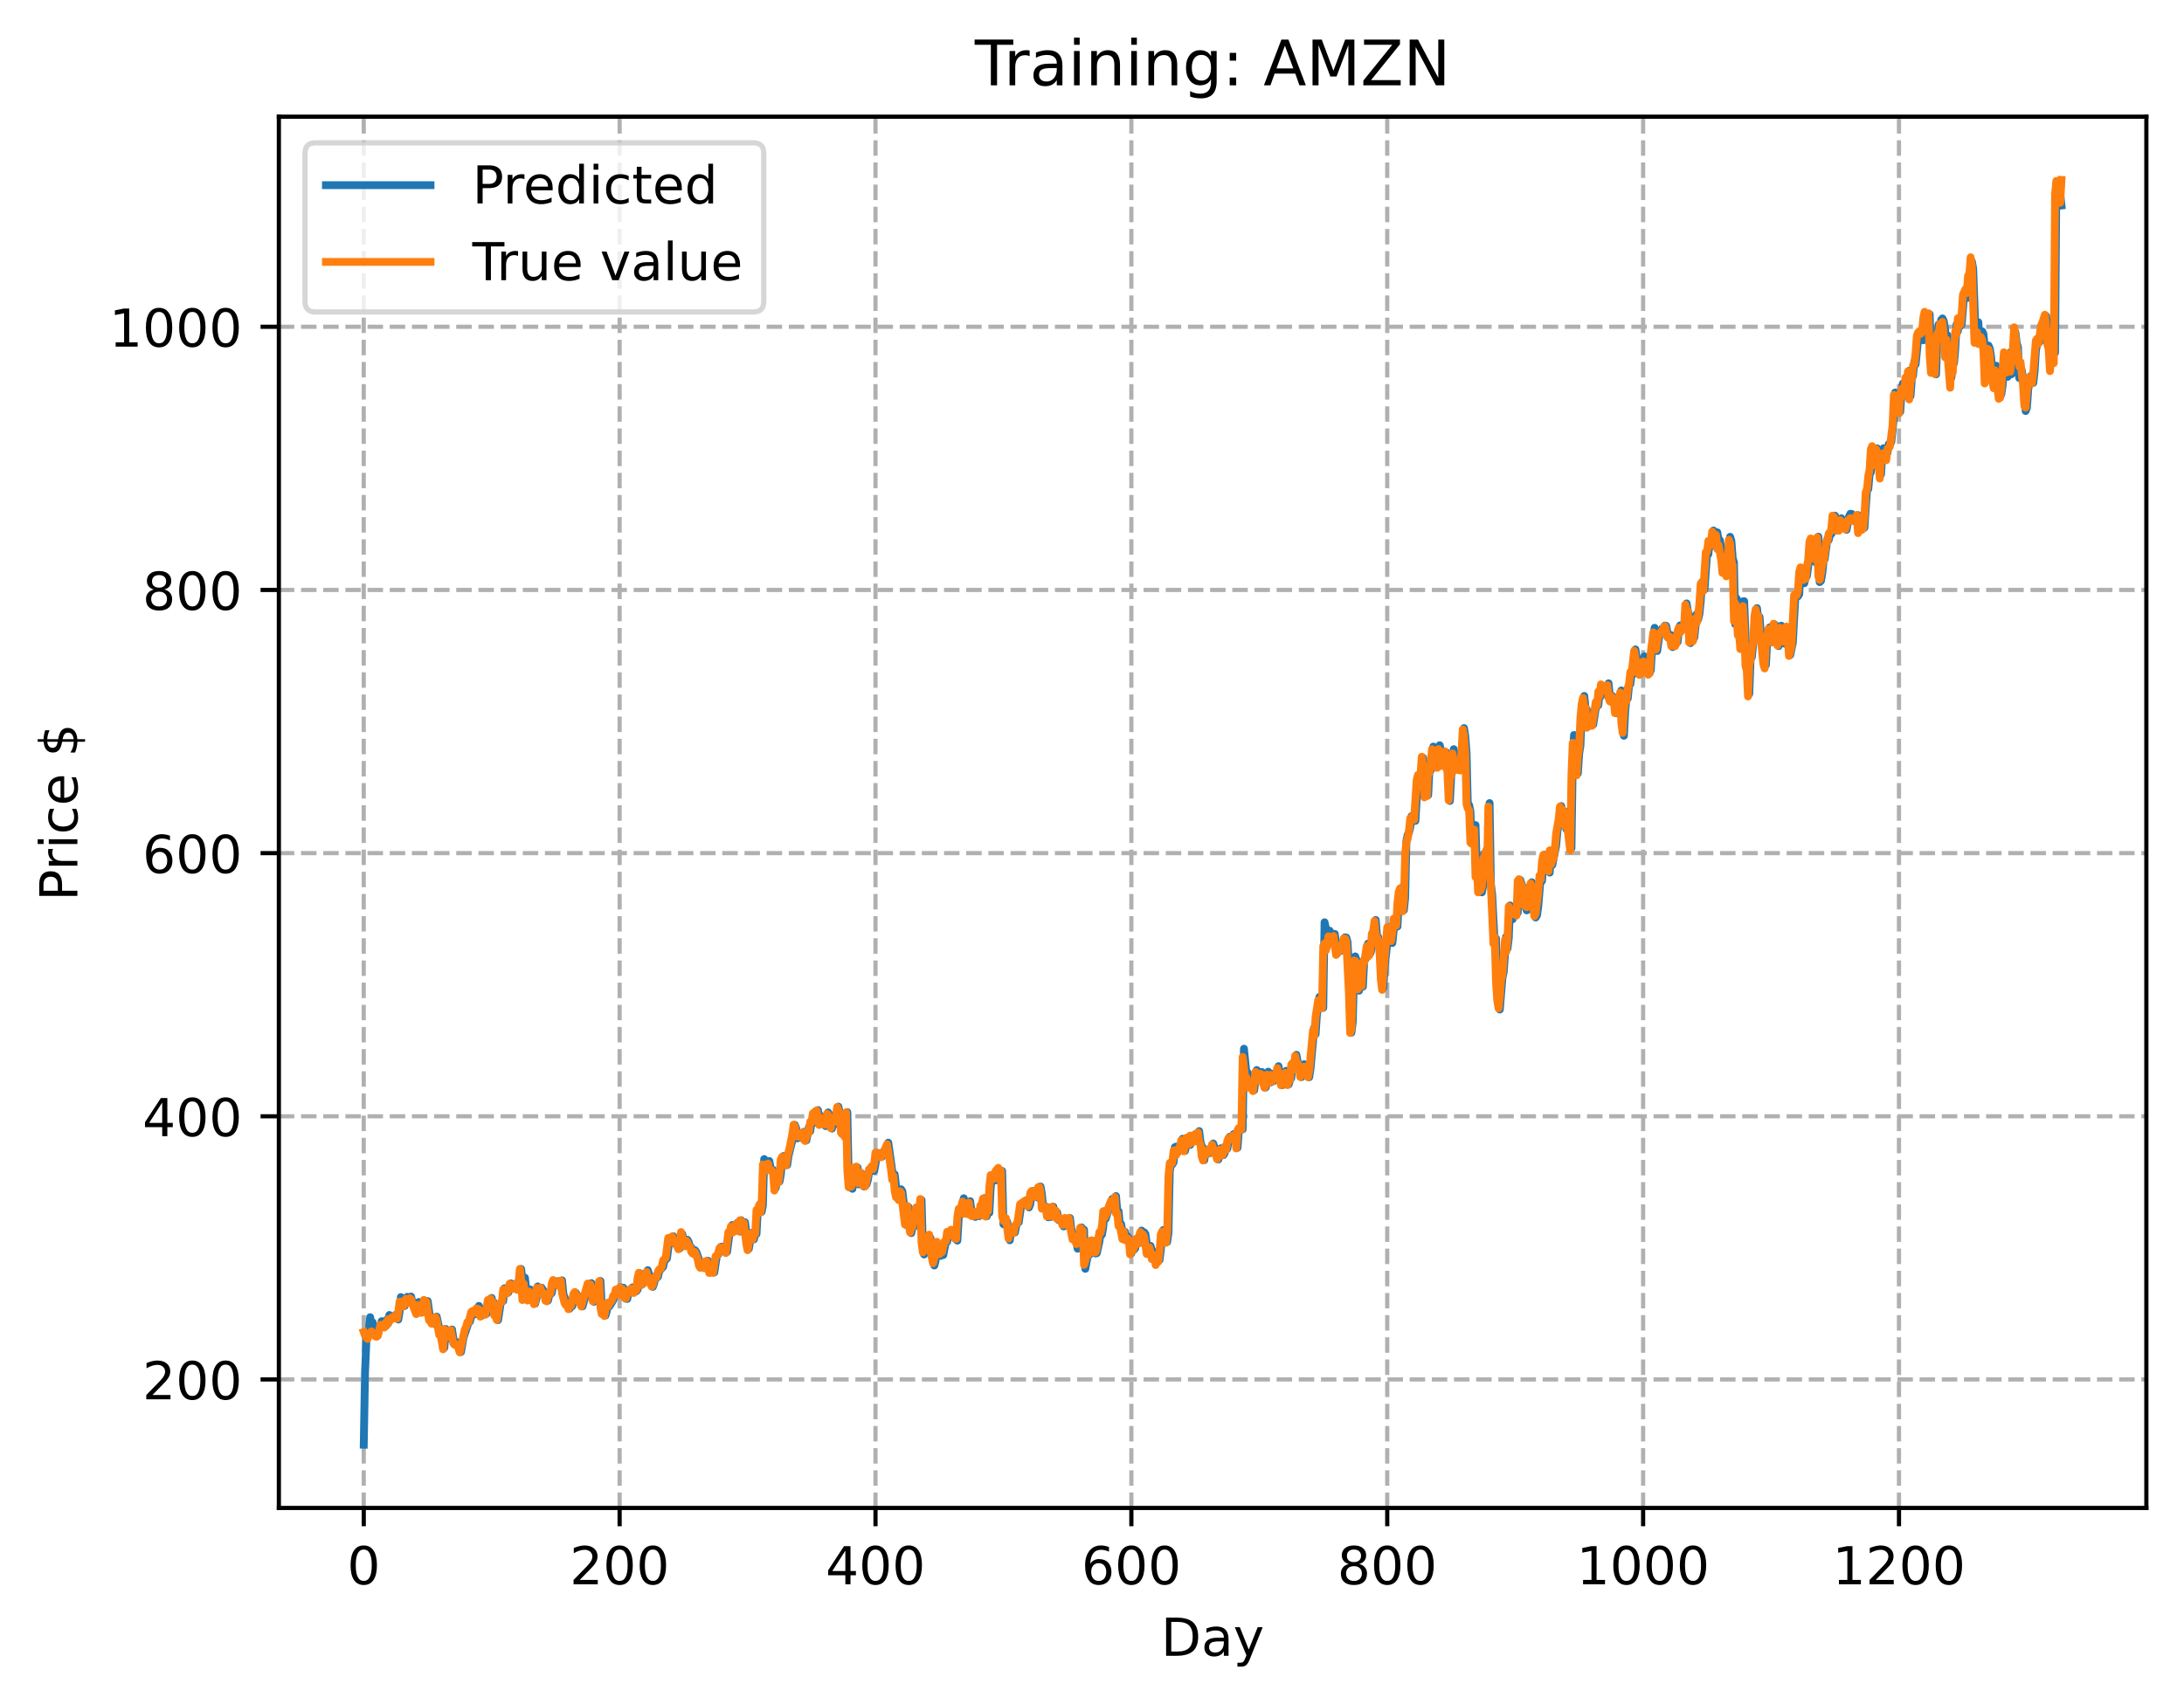 <?xml version="1.0" encoding="utf-8" standalone="no"?>
<!DOCTYPE svg PUBLIC "-//W3C//DTD SVG 1.1//EN"
  "http://www.w3.org/Graphics/SVG/1.1/DTD/svg11.dtd">
<!-- Created with matplotlib (https://matplotlib.org/) -->
<svg height="325.986pt" version="1.1" viewBox="0 0 417.648 325.986" width="417.648pt" xmlns="http://www.w3.org/2000/svg" xmlns:xlink="http://www.w3.org/1999/xlink">
 <defs>
  <style type="text/css">
*{stroke-linecap:butt;stroke-linejoin:round;}
  </style>
 </defs>
 <g id="figure_1">
  <g id="patch_1">
   <path d="M 0 325.986 
L 417.648 325.986 
L 417.648 0 
L 0 0 
z
" style="fill:#ffffff;"/>
  </g>
  <g id="axes_1">
   <g id="patch_2">
    <path d="M 53.328 288.43 
L 410.448 288.43 
L 410.448 22.318 
L 53.328 22.318 
z
" style="fill:#ffffff;"/>
   </g>
   <g id="matplotlib.axis_1">
    <g id="xtick_1">
     <g id="line2d_1">
      <path clip-path="url(#pb0537b025f)" d="M 69.561 288.43 
L 69.561 22.318 
" style="fill:none;stroke:#b0b0b0;stroke-dasharray:2.96,1.28;stroke-dashoffset:0;stroke-width:0.8;"/>
     </g>
     <g id="line2d_2">
      <defs>
       <path d="M 0 0 
L 0 3.5 
" id="md2435d1857" style="stroke:#000000;stroke-width:0.8;"/>
      </defs>
      <g>
       <use style="stroke:#000000;stroke-width:0.8;" x="69.561" xlink:href="#md2435d1857" y="288.43"/>
      </g>
     </g>
     <g id="text_1">
      <!-- 0 -->
      <defs>
       <path d="M 31.781 66.406 
Q 24.172 66.406 20.328 58.906 
Q 16.5 51.422 16.5 36.375 
Q 16.5 21.391 20.328 13.891 
Q 24.172 6.391 31.781 6.391 
Q 39.453 6.391 43.281 13.891 
Q 47.125 21.391 47.125 36.375 
Q 47.125 51.422 43.281 58.906 
Q 39.453 66.406 31.781 66.406 
z
M 31.781 74.219 
Q 44.047 74.219 50.516 64.516 
Q 56.984 54.828 56.984 36.375 
Q 56.984 17.969 50.516 8.266 
Q 44.047 -1.422 31.781 -1.422 
Q 19.531 -1.422 13.062 8.266 
Q 6.594 17.969 6.594 36.375 
Q 6.594 54.828 13.062 64.516 
Q 19.531 74.219 31.781 74.219 
z
" id="DejaVuSans-48"/>
      </defs>
      <g transform="translate(66.38 303.029)scale(0.1 -0.1)">
       <use xlink:href="#DejaVuSans-48"/>
      </g>
     </g>
    </g>
    <g id="xtick_2">
     <g id="line2d_3">
      <path clip-path="url(#pb0537b025f)" d="M 118.491 288.43 
L 118.491 22.318 
" style="fill:none;stroke:#b0b0b0;stroke-dasharray:2.96,1.28;stroke-dashoffset:0;stroke-width:0.8;"/>
     </g>
     <g id="line2d_4">
      <g>
       <use style="stroke:#000000;stroke-width:0.8;" x="118.491" xlink:href="#md2435d1857" y="288.43"/>
      </g>
     </g>
     <g id="text_2">
      <!-- 200 -->
      <defs>
       <path d="M 19.188 8.297 
L 53.609 8.297 
L 53.609 0 
L 7.328 0 
L 7.328 8.297 
Q 12.938 14.109 22.625 23.891 
Q 32.328 33.688 34.812 36.531 
Q 39.547 41.844 41.422 45.531 
Q 43.312 49.219 43.312 52.781 
Q 43.312 58.594 39.234 62.25 
Q 35.156 65.922 28.609 65.922 
Q 23.969 65.922 18.812 64.312 
Q 13.672 62.703 7.812 59.422 
L 7.812 69.391 
Q 13.766 71.781 18.938 73 
Q 24.125 74.219 28.422 74.219 
Q 39.75 74.219 46.484 68.547 
Q 53.219 62.891 53.219 53.422 
Q 53.219 48.922 51.531 44.891 
Q 49.859 40.875 45.406 35.406 
Q 44.188 33.984 37.641 27.219 
Q 31.109 20.453 19.188 8.297 
z
" id="DejaVuSans-50"/>
      </defs>
      <g transform="translate(108.948 303.029)scale(0.1 -0.1)">
       <use xlink:href="#DejaVuSans-50"/>
       <use x="63.623" xlink:href="#DejaVuSans-48"/>
       <use x="127.246" xlink:href="#DejaVuSans-48"/>
      </g>
     </g>
    </g>
    <g id="xtick_3">
     <g id="line2d_5">
      <path clip-path="url(#pb0537b025f)" d="M 167.422 288.43 
L 167.422 22.318 
" style="fill:none;stroke:#b0b0b0;stroke-dasharray:2.96,1.28;stroke-dashoffset:0;stroke-width:0.8;"/>
     </g>
     <g id="line2d_6">
      <g>
       <use style="stroke:#000000;stroke-width:0.8;" x="167.422" xlink:href="#md2435d1857" y="288.43"/>
      </g>
     </g>
     <g id="text_3">
      <!-- 400 -->
      <defs>
       <path d="M 37.797 64.312 
L 12.891 25.391 
L 37.797 25.391 
z
M 35.203 72.906 
L 47.609 72.906 
L 47.609 25.391 
L 58.016 25.391 
L 58.016 17.188 
L 47.609 17.188 
L 47.609 0 
L 37.797 0 
L 37.797 17.188 
L 4.891 17.188 
L 4.891 26.703 
z
" id="DejaVuSans-52"/>
      </defs>
      <g transform="translate(157.878 303.029)scale(0.1 -0.1)">
       <use xlink:href="#DejaVuSans-52"/>
       <use x="63.623" xlink:href="#DejaVuSans-48"/>
       <use x="127.246" xlink:href="#DejaVuSans-48"/>
      </g>
     </g>
    </g>
    <g id="xtick_4">
     <g id="line2d_7">
      <path clip-path="url(#pb0537b025f)" d="M 216.353 288.43 
L 216.353 22.318 
" style="fill:none;stroke:#b0b0b0;stroke-dasharray:2.96,1.28;stroke-dashoffset:0;stroke-width:0.8;"/>
     </g>
     <g id="line2d_8">
      <g>
       <use style="stroke:#000000;stroke-width:0.8;" x="216.353" xlink:href="#md2435d1857" y="288.43"/>
      </g>
     </g>
     <g id="text_4">
      <!-- 600 -->
      <defs>
       <path d="M 33.016 40.375 
Q 26.375 40.375 22.484 35.828 
Q 18.609 31.297 18.609 23.391 
Q 18.609 15.531 22.484 10.953 
Q 26.375 6.391 33.016 6.391 
Q 39.656 6.391 43.531 10.953 
Q 47.406 15.531 47.406 23.391 
Q 47.406 31.297 43.531 35.828 
Q 39.656 40.375 33.016 40.375 
z
M 52.594 71.297 
L 52.594 62.312 
Q 48.875 64.062 45.094 64.984 
Q 41.312 65.922 37.594 65.922 
Q 27.828 65.922 22.672 59.328 
Q 17.531 52.734 16.797 39.406 
Q 19.672 43.656 24.016 45.922 
Q 28.375 48.188 33.594 48.188 
Q 44.578 48.188 50.953 41.516 
Q 57.328 34.859 57.328 23.391 
Q 57.328 12.156 50.688 5.359 
Q 44.047 -1.422 33.016 -1.422 
Q 20.359 -1.422 13.672 8.266 
Q 6.984 17.969 6.984 36.375 
Q 6.984 53.656 15.188 63.938 
Q 23.391 74.219 37.203 74.219 
Q 40.922 74.219 44.703 73.484 
Q 48.484 72.75 52.594 71.297 
z
" id="DejaVuSans-54"/>
      </defs>
      <g transform="translate(206.809 303.029)scale(0.1 -0.1)">
       <use xlink:href="#DejaVuSans-54"/>
       <use x="63.623" xlink:href="#DejaVuSans-48"/>
       <use x="127.246" xlink:href="#DejaVuSans-48"/>
      </g>
     </g>
    </g>
    <g id="xtick_5">
     <g id="line2d_9">
      <path clip-path="url(#pb0537b025f)" d="M 265.283 288.43 
L 265.283 22.318 
" style="fill:none;stroke:#b0b0b0;stroke-dasharray:2.96,1.28;stroke-dashoffset:0;stroke-width:0.8;"/>
     </g>
     <g id="line2d_10">
      <g>
       <use style="stroke:#000000;stroke-width:0.8;" x="265.283" xlink:href="#md2435d1857" y="288.43"/>
      </g>
     </g>
     <g id="text_5">
      <!-- 800 -->
      <defs>
       <path d="M 31.781 34.625 
Q 24.75 34.625 20.719 30.859 
Q 16.703 27.094 16.703 20.516 
Q 16.703 13.922 20.719 10.156 
Q 24.75 6.391 31.781 6.391 
Q 38.812 6.391 42.859 10.172 
Q 46.922 13.969 46.922 20.516 
Q 46.922 27.094 42.891 30.859 
Q 38.875 34.625 31.781 34.625 
z
M 21.922 38.812 
Q 15.578 40.375 12.031 44.719 
Q 8.5 49.078 8.5 55.328 
Q 8.5 64.062 14.719 69.141 
Q 20.953 74.219 31.781 74.219 
Q 42.672 74.219 48.875 69.141 
Q 55.078 64.062 55.078 55.328 
Q 55.078 49.078 51.531 44.719 
Q 48 40.375 41.703 38.812 
Q 48.828 37.156 52.797 32.312 
Q 56.781 27.484 56.781 20.516 
Q 56.781 9.906 50.312 4.234 
Q 43.844 -1.422 31.781 -1.422 
Q 19.734 -1.422 13.25 4.234 
Q 6.781 9.906 6.781 20.516 
Q 6.781 27.484 10.781 32.312 
Q 14.797 37.156 21.922 38.812 
z
M 18.312 54.391 
Q 18.312 48.734 21.844 45.562 
Q 25.391 42.391 31.781 42.391 
Q 38.141 42.391 41.719 45.562 
Q 45.312 48.734 45.312 54.391 
Q 45.312 60.062 41.719 63.234 
Q 38.141 66.406 31.781 66.406 
Q 25.391 66.406 21.844 63.234 
Q 18.312 60.062 18.312 54.391 
z
" id="DejaVuSans-56"/>
      </defs>
      <g transform="translate(255.74 303.029)scale(0.1 -0.1)">
       <use xlink:href="#DejaVuSans-56"/>
       <use x="63.623" xlink:href="#DejaVuSans-48"/>
       <use x="127.246" xlink:href="#DejaVuSans-48"/>
      </g>
     </g>
    </g>
    <g id="xtick_6">
     <g id="line2d_11">
      <path clip-path="url(#pb0537b025f)" d="M 314.214 288.43 
L 314.214 22.318 
" style="fill:none;stroke:#b0b0b0;stroke-dasharray:2.96,1.28;stroke-dashoffset:0;stroke-width:0.8;"/>
     </g>
     <g id="line2d_12">
      <g>
       <use style="stroke:#000000;stroke-width:0.8;" x="314.214" xlink:href="#md2435d1857" y="288.43"/>
      </g>
     </g>
     <g id="text_6">
      <!-- 1000 -->
      <defs>
       <path d="M 12.406 8.297 
L 28.516 8.297 
L 28.516 63.922 
L 10.984 60.406 
L 10.984 69.391 
L 28.422 72.906 
L 38.281 72.906 
L 38.281 8.297 
L 54.391 8.297 
L 54.391 0 
L 12.406 0 
z
" id="DejaVuSans-49"/>
      </defs>
      <g transform="translate(301.489 303.029)scale(0.1 -0.1)">
       <use xlink:href="#DejaVuSans-49"/>
       <use x="63.623" xlink:href="#DejaVuSans-48"/>
       <use x="127.246" xlink:href="#DejaVuSans-48"/>
       <use x="190.869" xlink:href="#DejaVuSans-48"/>
      </g>
     </g>
    </g>
    <g id="xtick_7">
     <g id="line2d_13">
      <path clip-path="url(#pb0537b025f)" d="M 363.144 288.43 
L 363.144 22.318 
" style="fill:none;stroke:#b0b0b0;stroke-dasharray:2.96,1.28;stroke-dashoffset:0;stroke-width:0.8;"/>
     </g>
     <g id="line2d_14">
      <g>
       <use style="stroke:#000000;stroke-width:0.8;" x="363.144" xlink:href="#md2435d1857" y="288.43"/>
      </g>
     </g>
     <g id="text_7">
      <!-- 1200 -->
      <g transform="translate(350.419 303.029)scale(0.1 -0.1)">
       <use xlink:href="#DejaVuSans-49"/>
       <use x="63.623" xlink:href="#DejaVuSans-50"/>
       <use x="127.246" xlink:href="#DejaVuSans-48"/>
       <use x="190.869" xlink:href="#DejaVuSans-48"/>
      </g>
     </g>
    </g>
    <g id="text_8">
     <!-- Day -->
     <defs>
      <path d="M 19.672 64.797 
L 19.672 8.109 
L 31.594 8.109 
Q 46.688 8.109 53.688 14.938 
Q 60.688 21.781 60.688 36.531 
Q 60.688 51.172 53.688 57.984 
Q 46.688 64.797 31.594 64.797 
z
M 9.812 72.906 
L 30.078 72.906 
Q 51.266 72.906 61.172 64.094 
Q 71.094 55.281 71.094 36.531 
Q 71.094 17.672 61.125 8.828 
Q 51.172 0 30.078 0 
L 9.812 0 
z
" id="DejaVuSans-68"/>
      <path d="M 34.281 27.484 
Q 23.391 27.484 19.188 25 
Q 14.984 22.516 14.984 16.5 
Q 14.984 11.719 18.141 8.906 
Q 21.297 6.109 26.703 6.109 
Q 34.188 6.109 38.703 11.406 
Q 43.219 16.703 43.219 25.484 
L 43.219 27.484 
z
M 52.203 31.203 
L 52.203 0 
L 43.219 0 
L 43.219 8.297 
Q 40.141 3.328 35.547 0.953 
Q 30.953 -1.422 24.312 -1.422 
Q 15.922 -1.422 10.953 3.297 
Q 6 8.016 6 15.922 
Q 6 25.141 12.172 29.828 
Q 18.359 34.516 30.609 34.516 
L 43.219 34.516 
L 43.219 35.406 
Q 43.219 41.609 39.141 45 
Q 35.062 48.391 27.688 48.391 
Q 23 48.391 18.547 47.266 
Q 14.109 46.141 10.016 43.891 
L 10.016 52.203 
Q 14.938 54.109 19.578 55.047 
Q 24.219 56 28.609 56 
Q 40.484 56 46.344 49.844 
Q 52.203 43.703 52.203 31.203 
z
" id="DejaVuSans-97"/>
      <path d="M 32.172 -5.078 
Q 28.375 -14.844 24.75 -17.812 
Q 21.141 -20.797 15.094 -20.797 
L 7.906 -20.797 
L 7.906 -13.281 
L 13.188 -13.281 
Q 16.891 -13.281 18.938 -11.516 
Q 21 -9.766 23.484 -3.219 
L 25.094 0.875 
L 2.984 54.688 
L 12.5 54.688 
L 29.594 11.922 
L 46.688 54.688 
L 56.203 54.688 
z
" id="DejaVuSans-121"/>
     </defs>
     <g transform="translate(222.015 316.707)scale(0.1 -0.1)">
      <use xlink:href="#DejaVuSans-68"/>
      <use x="77.002" xlink:href="#DejaVuSans-97"/>
      <use x="138.281" xlink:href="#DejaVuSans-121"/>
     </g>
    </g>
   </g>
   <g id="matplotlib.axis_2">
    <g id="ytick_1">
     <g id="line2d_15">
      <path clip-path="url(#pb0537b025f)" d="M 53.328 263.856 
L 410.448 263.856 
" style="fill:none;stroke:#b0b0b0;stroke-dasharray:2.96,1.28;stroke-dashoffset:0;stroke-width:0.8;"/>
     </g>
     <g id="line2d_16">
      <defs>
       <path d="M 0 0 
L -3.5 0 
" id="mbad33e6c33" style="stroke:#000000;stroke-width:0.8;"/>
      </defs>
      <g>
       <use style="stroke:#000000;stroke-width:0.8;" x="53.328" xlink:href="#mbad33e6c33" y="263.856"/>
      </g>
     </g>
     <g id="text_9">
      <!-- 200 -->
      <g transform="translate(27.241 267.655)scale(0.1 -0.1)">
       <use xlink:href="#DejaVuSans-50"/>
       <use x="63.623" xlink:href="#DejaVuSans-48"/>
       <use x="127.246" xlink:href="#DejaVuSans-48"/>
      </g>
     </g>
    </g>
    <g id="ytick_2">
     <g id="line2d_17">
      <path clip-path="url(#pb0537b025f)" d="M 53.328 213.518 
L 410.448 213.518 
" style="fill:none;stroke:#b0b0b0;stroke-dasharray:2.96,1.28;stroke-dashoffset:0;stroke-width:0.8;"/>
     </g>
     <g id="line2d_18">
      <g>
       <use style="stroke:#000000;stroke-width:0.8;" x="53.328" xlink:href="#mbad33e6c33" y="213.518"/>
      </g>
     </g>
     <g id="text_10">
      <!-- 400 -->
      <g transform="translate(27.241 217.317)scale(0.1 -0.1)">
       <use xlink:href="#DejaVuSans-52"/>
       <use x="63.623" xlink:href="#DejaVuSans-48"/>
       <use x="127.246" xlink:href="#DejaVuSans-48"/>
      </g>
     </g>
    </g>
    <g id="ytick_3">
     <g id="line2d_19">
      <path clip-path="url(#pb0537b025f)" d="M 53.328 163.179 
L 410.448 163.179 
" style="fill:none;stroke:#b0b0b0;stroke-dasharray:2.96,1.28;stroke-dashoffset:0;stroke-width:0.8;"/>
     </g>
     <g id="line2d_20">
      <g>
       <use style="stroke:#000000;stroke-width:0.8;" x="53.328" xlink:href="#mbad33e6c33" y="163.179"/>
      </g>
     </g>
     <g id="text_11">
      <!-- 600 -->
      <g transform="translate(27.241 166.979)scale(0.1 -0.1)">
       <use xlink:href="#DejaVuSans-54"/>
       <use x="63.623" xlink:href="#DejaVuSans-48"/>
       <use x="127.246" xlink:href="#DejaVuSans-48"/>
      </g>
     </g>
    </g>
    <g id="ytick_4">
     <g id="line2d_21">
      <path clip-path="url(#pb0537b025f)" d="M 53.328 112.841 
L 410.448 112.841 
" style="fill:none;stroke:#b0b0b0;stroke-dasharray:2.96,1.28;stroke-dashoffset:0;stroke-width:0.8;"/>
     </g>
     <g id="line2d_22">
      <g>
       <use style="stroke:#000000;stroke-width:0.8;" x="53.328" xlink:href="#mbad33e6c33" y="112.841"/>
      </g>
     </g>
     <g id="text_12">
      <!-- 800 -->
      <g transform="translate(27.241 116.64)scale(0.1 -0.1)">
       <use xlink:href="#DejaVuSans-56"/>
       <use x="63.623" xlink:href="#DejaVuSans-48"/>
       <use x="127.246" xlink:href="#DejaVuSans-48"/>
      </g>
     </g>
    </g>
    <g id="ytick_5">
     <g id="line2d_23">
      <path clip-path="url(#pb0537b025f)" d="M 53.328 62.503 
L 410.448 62.503 
" style="fill:none;stroke:#b0b0b0;stroke-dasharray:2.96,1.28;stroke-dashoffset:0;stroke-width:0.8;"/>
     </g>
     <g id="line2d_24">
      <g>
       <use style="stroke:#000000;stroke-width:0.8;" x="53.328" xlink:href="#mbad33e6c33" y="62.503"/>
      </g>
     </g>
     <g id="text_13">
      <!-- 1000 -->
      <g transform="translate(20.878 66.302)scale(0.1 -0.1)">
       <use xlink:href="#DejaVuSans-49"/>
       <use x="63.623" xlink:href="#DejaVuSans-48"/>
       <use x="127.246" xlink:href="#DejaVuSans-48"/>
       <use x="190.869" xlink:href="#DejaVuSans-48"/>
      </g>
     </g>
    </g>
    <g id="text_14">
     <!-- Price $ -->
     <defs>
      <path d="M 19.672 64.797 
L 19.672 37.406 
L 32.078 37.406 
Q 38.969 37.406 42.719 40.969 
Q 46.484 44.531 46.484 51.125 
Q 46.484 57.672 42.719 61.234 
Q 38.969 64.797 32.078 64.797 
z
M 9.812 72.906 
L 32.078 72.906 
Q 44.344 72.906 50.609 67.359 
Q 56.891 61.812 56.891 51.125 
Q 56.891 40.328 50.609 34.812 
Q 44.344 29.297 32.078 29.297 
L 19.672 29.297 
L 19.672 0 
L 9.812 0 
z
" id="DejaVuSans-80"/>
      <path d="M 41.109 46.297 
Q 39.594 47.172 37.812 47.578 
Q 36.031 48 33.891 48 
Q 26.266 48 22.188 43.047 
Q 18.109 38.094 18.109 28.812 
L 18.109 0 
L 9.078 0 
L 9.078 54.688 
L 18.109 54.688 
L 18.109 46.188 
Q 20.953 51.172 25.484 53.578 
Q 30.031 56 36.531 56 
Q 37.453 56 38.578 55.875 
Q 39.703 55.766 41.062 55.516 
z
" id="DejaVuSans-114"/>
      <path d="M 9.422 54.688 
L 18.406 54.688 
L 18.406 0 
L 9.422 0 
z
M 9.422 75.984 
L 18.406 75.984 
L 18.406 64.594 
L 9.422 64.594 
z
" id="DejaVuSans-105"/>
      <path d="M 48.781 52.594 
L 48.781 44.188 
Q 44.969 46.297 41.141 47.344 
Q 37.312 48.391 33.406 48.391 
Q 24.656 48.391 19.812 42.844 
Q 14.984 37.312 14.984 27.297 
Q 14.984 17.281 19.812 11.734 
Q 24.656 6.203 33.406 6.203 
Q 37.312 6.203 41.141 7.25 
Q 44.969 8.297 48.781 10.406 
L 48.781 2.094 
Q 45.016 0.344 40.984 -0.531 
Q 36.969 -1.422 32.422 -1.422 
Q 20.062 -1.422 12.781 6.344 
Q 5.516 14.109 5.516 27.297 
Q 5.516 40.672 12.859 48.328 
Q 20.219 56 33.016 56 
Q 37.156 56 41.109 55.141 
Q 45.062 54.297 48.781 52.594 
z
" id="DejaVuSans-99"/>
      <path d="M 56.203 29.594 
L 56.203 25.203 
L 14.891 25.203 
Q 15.484 15.922 20.484 11.062 
Q 25.484 6.203 34.422 6.203 
Q 39.594 6.203 44.453 7.469 
Q 49.312 8.734 54.109 11.281 
L 54.109 2.781 
Q 49.266 0.734 44.188 -0.344 
Q 39.109 -1.422 33.891 -1.422 
Q 20.797 -1.422 13.156 6.188 
Q 5.516 13.812 5.516 26.812 
Q 5.516 40.234 12.766 48.109 
Q 20.016 56 32.328 56 
Q 43.359 56 49.781 48.891 
Q 56.203 41.797 56.203 29.594 
z
M 47.219 32.234 
Q 47.125 39.594 43.094 43.984 
Q 39.062 48.391 32.422 48.391 
Q 24.906 48.391 20.391 44.141 
Q 15.875 39.891 15.188 32.172 
z
" id="DejaVuSans-101"/>
      <path id="DejaVuSans-32"/>
      <path d="M 33.797 -14.703 
L 28.906 -14.703 
L 28.859 0 
Q 23.734 0.094 18.609 1.188 
Q 13.484 2.297 8.297 4.5 
L 8.297 13.281 
Q 13.281 10.156 18.375 8.562 
Q 23.484 6.984 28.906 6.938 
L 28.906 29.203 
Q 18.109 30.953 13.203 35.156 
Q 8.297 39.359 8.297 46.688 
Q 8.297 54.641 13.625 59.219 
Q 18.953 63.812 28.906 64.5 
L 28.906 75.984 
L 33.797 75.984 
L 33.797 64.656 
Q 38.328 64.453 42.578 63.688 
Q 46.828 62.938 50.875 61.625 
L 50.875 53.078 
Q 46.828 55.125 42.547 56.25 
Q 38.281 57.375 33.797 57.562 
L 33.797 36.719 
Q 44.875 35.016 50.094 30.609 
Q 55.328 26.219 55.328 18.609 
Q 55.328 10.359 49.781 5.594 
Q 44.234 0.828 33.797 0.094 
z
M 28.906 37.594 
L 28.906 57.625 
Q 23.25 56.984 20.266 54.391 
Q 17.281 51.812 17.281 47.516 
Q 17.281 43.312 20.031 40.969 
Q 22.797 38.625 28.906 37.594 
z
M 33.797 28.219 
L 33.797 7.078 
Q 39.984 7.906 43.141 10.594 
Q 46.297 13.281 46.297 17.672 
Q 46.297 21.969 43.281 24.5 
Q 40.281 27.047 33.797 28.219 
z
" id="DejaVuSans-36"/>
     </defs>
     <g transform="translate(14.798 172.342)rotate(-90)scale(0.1 -0.1)">
      <use xlink:href="#DejaVuSans-80"/>
      <use x="58.553" xlink:href="#DejaVuSans-114"/>
      <use x="99.666" xlink:href="#DejaVuSans-105"/>
      <use x="127.449" xlink:href="#DejaVuSans-99"/>
      <use x="182.43" xlink:href="#DejaVuSans-101"/>
      <use x="243.953" xlink:href="#DejaVuSans-32"/>
      <use x="275.74" xlink:href="#DejaVuSans-36"/>
     </g>
    </g>
   </g>
   <g id="line2d_25">
    <path clip-path="url(#pb0537b025f)" d="M 69.561 276.334 
L 69.806 262.499 
L 70.05 256.795 
L 70.295 254.528 
L 70.539 254.139 
L 70.784 251.945 
L 71.029 253.512 
L 71.273 252.943 
L 71.518 254.577 
L 71.763 254.59 
L 72.007 255.264 
L 72.252 255.344 
L 72.497 254.164 
L 72.741 253.687 
L 72.986 252.707 
L 73.231 253.038 
L 73.475 253.627 
L 73.72 253.675 
L 73.965 252.408 
L 74.209 253.16 
L 74.454 251.524 
L 74.699 252.394 
L 74.943 251.909 
L 75.188 251.746 
L 75.433 251.965 
L 75.677 251.477 
L 76.166 252.396 
L 76.411 250.952 
L 76.656 248.101 
L 77.145 249.841 
L 77.39 249.802 
L 77.634 248.483 
L 77.879 248.051 
L 78.124 248.876 
L 78.368 248.533 
L 78.613 247.995 
L 78.858 249.011 
L 79.836 251.164 
L 80.081 249.034 
L 80.57 250.608 
L 80.815 250.998 
L 81.06 249.298 
L 81.304 248.855 
L 81.549 249.615 
L 81.794 248.867 
L 82.283 252.456 
L 82.527 252.502 
L 82.772 253.016 
L 83.017 252.442 
L 83.261 253.313 
L 83.506 251.827 
L 84.24 255.123 
L 84.485 254.873 
L 84.729 256.818 
L 84.974 257.79 
L 85.219 254.183 
L 85.463 256.077 
L 85.953 254.845 
L 86.197 254.974 
L 86.442 254.293 
L 86.687 255.919 
L 86.931 256.681 
L 87.176 256.894 
L 87.421 256.746 
L 87.665 257.045 
L 87.91 258.139 
L 88.154 258.608 
L 88.644 255.852 
L 89.622 252.915 
L 89.867 252.802 
L 90.356 250.992 
L 90.601 251.084 
L 90.846 251.368 
L 91.335 250.387 
L 91.58 249.782 
L 91.824 250.379 
L 92.069 251.706 
L 92.314 250.829 
L 92.558 250.722 
L 92.803 250.269 
L 93.048 251.291 
L 93.292 249.669 
L 93.537 248.863 
L 93.781 249.706 
L 94.026 248.262 
L 94.271 249.89 
L 94.515 249.168 
L 94.76 251.476 
L 95.005 251.762 
L 95.249 252.505 
L 95.739 249.311 
L 95.983 248.99 
L 96.228 248.856 
L 96.473 246.411 
L 96.717 247.022 
L 96.962 246.741 
L 97.207 247.232 
L 97.451 246.535 
L 97.696 245.469 
L 97.941 245.626 
L 98.185 246.445 
L 98.675 245.541 
L 99.164 246.694 
L 99.409 245.165 
L 99.653 242.712 
L 99.898 244.662 
L 100.142 248.157 
L 100.387 244.391 
L 100.632 246.639 
L 100.876 246.913 
L 101.121 248.422 
L 101.366 246.634 
L 101.61 248.104 
L 101.855 248.648 
L 102.1 248.001 
L 102.344 249.336 
L 102.589 248.379 
L 102.834 246.062 
L 103.078 246.49 
L 103.323 247.437 
L 103.568 246.297 
L 104.057 247.077 
L 104.302 247.435 
L 104.546 248.56 
L 104.791 248.778 
L 105.036 247.741 
L 105.525 247.324 
L 105.769 245.606 
L 106.014 245.034 
L 106.259 245.582 
L 106.503 245.176 
L 106.748 245.049 
L 106.993 245.696 
L 107.237 245.05 
L 107.482 244.895 
L 107.727 247.463 
L 108.461 249.608 
L 108.705 249.459 
L 108.95 250.312 
L 109.195 249.562 
L 109.439 249.833 
L 109.929 247.634 
L 110.173 247.342 
L 110.418 248.383 
L 110.663 247.963 
L 110.907 248.755 
L 111.152 248.951 
L 111.397 249.889 
L 112.62 245.612 
L 112.864 246.609 
L 113.109 245.436 
L 113.598 248.992 
L 114.088 247.91 
L 114.332 246.624 
L 114.577 246.671 
L 114.822 245.016 
L 115.066 249.862 
L 115.311 250.906 
L 115.556 250.168 
L 115.8 251.616 
L 116.045 250.73 
L 116.29 249.222 
L 116.534 249.864 
L 117.268 248.704 
L 117.513 247.809 
L 117.757 247.631 
L 118.002 246.73 
L 118.491 247.626 
L 118.736 246.232 
L 118.981 246.784 
L 119.225 246.314 
L 119.47 247.886 
L 119.715 248.428 
L 119.959 248.447 
L 120.204 246.806 
L 120.449 247.293 
L 120.693 246.906 
L 120.938 246.251 
L 121.183 247.094 
L 121.672 246.996 
L 121.917 246.699 
L 122.161 244.549 
L 122.406 243.548 
L 122.651 245.286 
L 122.895 245.604 
L 123.14 244.552 
L 123.385 245.031 
L 123.874 242.951 
L 124.852 246.141 
L 125.097 245.447 
L 125.342 244.098 
L 125.586 244.434 
L 125.831 244.224 
L 126.076 243.101 
L 126.81 242.316 
L 127.054 241.153 
L 127.544 240.723 
L 128.033 237.009 
L 128.278 237.253 
L 128.767 236.464 
L 129.012 237.861 
L 129.256 237.419 
L 129.501 237.646 
L 129.99 238.795 
L 130.235 237.882 
L 130.479 236.044 
L 130.724 237.309 
L 130.969 237.954 
L 131.213 238.079 
L 131.458 237.128 
L 131.703 237.573 
L 131.947 238.511 
L 132.192 238.585 
L 132.437 239.46 
L 132.681 239.803 
L 132.926 239.143 
L 133.171 239.485 
L 134.149 242.295 
L 134.639 241.575 
L 134.883 242.378 
L 135.128 241.229 
L 135.373 241.134 
L 135.617 242.014 
L 135.862 243.39 
L 136.106 243.167 
L 136.351 242.578 
L 136.596 243.384 
L 137.085 240.162 
L 137.33 239.969 
L 137.574 239.478 
L 137.819 238.516 
L 138.064 238.453 
L 139.042 239.448 
L 139.532 235.661 
L 139.776 235.514 
L 140.021 234.317 
L 140.266 235.591 
L 140.51 234.804 
L 140.755 235.279 
L 141 233.912 
L 141.489 235.568 
L 141.733 233.4 
L 141.978 233.652 
L 142.223 234.857 
L 142.467 233.786 
L 142.957 237.617 
L 143.201 238.868 
L 143.691 235.826 
L 143.935 236.068 
L 144.18 237.068 
L 144.425 235.892 
L 144.669 236.027 
L 144.914 231.227 
L 145.159 231.971 
L 145.403 230.233 
L 145.648 231.804 
L 145.893 230.52 
L 146.137 221.699 
L 146.382 223.614 
L 146.627 222.474 
L 146.871 222.931 
L 147.116 222.076 
L 147.361 223.457 
L 147.605 223.823 
L 147.85 223.776 
L 148.094 224.24 
L 148.339 227.228 
L 148.828 224.69 
L 149.073 225.998 
L 149.318 224.635 
L 149.562 221.747 
L 149.807 221.126 
L 150.052 221.838 
L 150.296 222.2 
L 150.541 222.834 
L 150.786 221.091 
L 151.52 218.167 
L 152.009 215.172 
L 152.254 215.797 
L 152.498 217.736 
L 152.743 217.209 
L 152.988 217.571 
L 153.232 217.04 
L 153.477 217.204 
L 153.721 216.486 
L 153.966 217.657 
L 154.211 218.139 
L 154.7 215.563 
L 154.945 216.391 
L 155.189 214.516 
L 155.434 214.895 
L 155.679 213.014 
L 155.923 212.619 
L 156.168 213.66 
L 156.413 212.329 
L 156.902 214.959 
L 157.147 213.553 
L 157.636 214.403 
L 157.881 215.394 
L 158.125 213.537 
L 158.37 212.781 
L 158.615 213.217 
L 158.859 214.194 
L 159.104 215.869 
L 159.349 214.103 
L 159.593 214.382 
L 159.838 215.008 
L 160.082 213.759 
L 160.327 211.669 
L 160.816 213.818 
L 161.061 216.729 
L 161.306 217.013 
L 161.55 214.719 
L 161.795 217.436 
L 162.04 212.729 
L 162.284 224.792 
L 162.529 227.13 
L 162.774 226.631 
L 163.018 227.391 
L 163.508 223.813 
L 163.752 223.847 
L 163.997 223.306 
L 164.242 226.549 
L 164.486 224.28 
L 164.731 224.427 
L 165.22 226.947 
L 165.465 226.26 
L 165.709 226.558 
L 165.954 225.76 
L 166.199 224.222 
L 166.443 223.591 
L 166.688 223.791 
L 166.933 223.133 
L 167.177 223.96 
L 167.422 222.673 
L 167.667 220.512 
L 167.911 220.726 
L 168.156 220.561 
L 168.401 221.042 
L 168.645 221.257 
L 168.89 220.958 
L 169.135 220.011 
L 169.624 219.371 
L 169.869 218.564 
L 170.847 225.534 
L 171.092 224.639 
L 171.581 228.939 
L 171.826 228.871 
L 172.07 229.196 
L 172.315 227.477 
L 172.56 227.866 
L 172.804 229.878 
L 173.049 232.855 
L 173.294 234.301 
L 173.783 230.902 
L 174.028 234.251 
L 174.272 235.864 
L 174.517 234.461 
L 174.762 234.684 
L 175.006 232.749 
L 175.251 232.774 
L 175.496 231.2 
L 175.74 231.548 
L 175.985 232.416 
L 176.23 229.54 
L 176.474 238.323 
L 176.719 239.956 
L 177.453 237.096 
L 177.942 236.808 
L 178.187 239.976 
L 178.431 241.396 
L 178.676 242.063 
L 178.921 241.142 
L 179.165 238.496 
L 179.41 238.105 
L 179.899 240.216 
L 180.144 239.825 
L 180.389 240.051 
L 180.878 237.487 
L 181.123 237.548 
L 181.367 236.019 
L 181.857 236.467 
L 182.101 235.313 
L 182.346 235.824 
L 182.835 237.104 
L 183.08 237.298 
L 183.325 233.134 
L 183.569 231.476 
L 183.814 231.603 
L 184.303 229.191 
L 184.548 231.653 
L 185.037 231.295 
L 185.282 231.874 
L 185.526 229.757 
L 185.771 231.762 
L 186.016 232.548 
L 186.26 231.936 
L 186.505 232.768 
L 186.75 231.88 
L 187.239 232.63 
L 187.484 232.214 
L 187.728 230.599 
L 187.973 230.164 
L 188.218 229.173 
L 188.462 230.26 
L 188.707 232.659 
L 188.952 231.046 
L 189.196 231.969 
L 189.441 227.182 
L 189.685 225.028 
L 189.93 225.446 
L 190.175 224.636 
L 190.419 225.776 
L 190.664 224.106 
L 190.909 223.788 
L 191.153 223.796 
L 191.398 224.56 
L 191.643 223.973 
L 191.887 234.156 
L 192.377 234.379 
L 192.621 233.713 
L 193.111 237.237 
L 193.355 235.378 
L 193.6 235.696 
L 193.845 235.203 
L 194.089 235.748 
L 194.334 234.45 
L 194.579 233.888 
L 194.823 233.779 
L 195.312 230.308 
L 195.557 230.309 
L 195.802 229.851 
L 196.291 229.572 
L 196.536 230.51 
L 196.78 230.943 
L 197.025 230.315 
L 197.27 228.065 
L 197.514 227.804 
L 197.759 228.763 
L 198.004 228.874 
L 198.248 228.061 
L 198.493 229.095 
L 198.738 227.009 
L 198.982 226.946 
L 199.227 228.243 
L 199.472 230.979 
L 199.716 230.566 
L 199.961 230.981 
L 200.206 230.877 
L 200.45 232.841 
L 200.695 231.744 
L 200.94 232.773 
L 201.184 232.4 
L 201.429 230.808 
L 201.673 232.63 
L 201.918 232.89 
L 202.163 231.902 
L 202.407 233.345 
L 202.652 233.189 
L 202.897 233.592 
L 203.141 233.364 
L 203.386 234.579 
L 203.631 234.523 
L 203.875 233.292 
L 204.12 233.419 
L 204.365 234.329 
L 204.609 232.974 
L 204.854 234.983 
L 205.099 235.759 
L 205.343 236.941 
L 205.588 236.438 
L 205.833 237.33 
L 206.077 238.845 
L 206.322 237.667 
L 206.567 237.164 
L 206.811 234.762 
L 207.056 235.548 
L 207.3 235.209 
L 207.545 242.695 
L 208.034 240.055 
L 208.279 240.088 
L 208.524 239.011 
L 208.768 237.281 
L 209.013 237.343 
L 209.502 239.768 
L 209.747 239.696 
L 210.236 237.497 
L 210.481 235.825 
L 210.726 236.14 
L 210.97 234.75 
L 211.215 231.692 
L 211.46 233.093 
L 212.683 229.344 
L 213.172 230.316 
L 213.417 228.78 
L 213.661 231.636 
L 213.906 231.698 
L 214.151 234.174 
L 214.395 234.143 
L 214.885 236.815 
L 215.129 235.611 
L 215.374 237.161 
L 215.619 236.478 
L 216.108 237.166 
L 216.353 239.728 
L 216.597 238.813 
L 216.842 239.061 
L 217.087 238.782 
L 217.331 236.983 
L 217.576 237.111 
L 217.821 237.768 
L 218.065 236.134 
L 218.31 235.38 
L 218.555 235.923 
L 218.799 235.702 
L 219.044 236.054 
L 219.533 239.551 
L 220.022 238.306 
L 220.267 239.166 
L 220.512 240.51 
L 220.756 239.486 
L 221.001 240.271 
L 221.246 241.505 
L 221.49 240.768 
L 221.735 241.023 
L 221.98 239.134 
L 222.224 235.807 
L 222.469 235.261 
L 223.203 237.548 
L 223.448 235.808 
L 223.692 224.199 
L 223.937 222.363 
L 224.182 222.727 
L 224.426 222.33 
L 224.671 219.426 
L 224.916 219.315 
L 225.16 220.483 
L 225.649 219.366 
L 225.894 218.991 
L 226.139 217.821 
L 226.383 219.529 
L 226.628 220.131 
L 227.117 217.626 
L 227.362 218.616 
L 227.607 219.005 
L 227.851 217.294 
L 228.096 217.307 
L 228.341 218.261 
L 228.585 216.942 
L 229.075 217.737 
L 229.319 216.35 
L 229.564 218.422 
L 229.809 219.141 
L 230.053 221.401 
L 230.298 221.907 
L 230.543 219.841 
L 230.787 220.766 
L 231.032 220.057 
L 231.276 220.599 
L 231.521 219.724 
L 231.766 220.113 
L 232.01 218.725 
L 232.989 221.788 
L 233.478 219.635 
L 233.968 220.954 
L 234.212 220.528 
L 234.457 219.292 
L 234.702 219.743 
L 234.946 218.03 
L 235.191 217.417 
L 235.68 217.804 
L 235.925 216.924 
L 236.17 217.526 
L 236.414 216.786 
L 236.659 219.534 
L 236.904 216.16 
L 237.148 215.864 
L 237.393 215.874 
L 237.637 216.015 
L 237.882 200.595 
L 238.371 205.389 
L 238.616 205.198 
L 238.861 207.591 
L 239.105 207.314 
L 239.35 207.208 
L 239.839 208.532 
L 240.329 204.671 
L 240.573 204.918 
L 241.063 206.645 
L 241.307 205.045 
L 241.552 206.93 
L 241.797 207.204 
L 242.041 208.008 
L 242.286 207.29 
L 242.531 204.978 
L 243.02 207.027 
L 243.264 205.395 
L 243.509 206.814 
L 243.998 205.377 
L 244.243 205.533 
L 244.488 203.933 
L 244.977 206.627 
L 245.222 207.583 
L 245.466 207.116 
L 245.711 205.521 
L 245.956 204.816 
L 246.2 205.696 
L 246.445 207.429 
L 246.69 206.519 
L 246.934 206.231 
L 247.179 203.391 
L 247.424 204.45 
L 247.668 203.978 
L 247.913 201.751 
L 248.158 203.159 
L 248.647 203.887 
L 248.892 206.013 
L 249.381 203.555 
L 249.625 203.744 
L 249.87 204.285 
L 250.115 204.464 
L 250.359 206.045 
L 250.604 204.494 
L 251.338 196.509 
L 251.583 197.82 
L 251.827 194.181 
L 252.317 190.687 
L 252.561 191.171 
L 252.806 191.072 
L 253.051 192.765 
L 253.295 176.406 
L 253.54 177.501 
L 253.785 179.648 
L 254.029 179.444 
L 254.274 178.02 
L 254.763 179.149 
L 255.008 180.471 
L 255.252 178.637 
L 255.742 182.355 
L 256.231 180.807 
L 256.476 181.858 
L 256.965 180.057 
L 257.21 179.28 
L 257.454 179.329 
L 257.699 180.209 
L 258.188 190.189 
L 258.433 197.53 
L 258.678 195.539 
L 258.922 187.015 
L 259.167 182.939 
L 259.412 183.664 
L 259.656 185.161 
L 259.901 189.491 
L 260.146 185.564 
L 260.635 188.71 
L 260.88 183.57 
L 261.124 183.464 
L 261.613 180.483 
L 261.858 182.577 
L 262.103 182.241 
L 262.347 181.133 
L 262.592 178.264 
L 262.837 178.231 
L 263.081 175.968 
L 263.326 179.006 
L 263.571 179.273 
L 264.06 182.228 
L 264.305 187.522 
L 264.549 188.996 
L 264.794 184.865 
L 265.283 180.501 
L 265.528 177.321 
L 265.773 178.654 
L 266.017 177.742 
L 266.262 180.377 
L 266.751 175.822 
L 266.996 176.293 
L 267.24 177.223 
L 267.485 172.614 
L 267.73 170.527 
L 267.974 169.833 
L 268.219 173.021 
L 268.464 174.095 
L 268.708 171.755 
L 268.953 160.797 
L 269.198 159.631 
L 269.442 159.241 
L 269.687 158.269 
L 269.932 156.1 
L 270.176 156.338 
L 270.421 156.092 
L 270.666 157.015 
L 271.155 148.958 
L 271.4 148.598 
L 271.644 149.538 
L 271.889 148.838 
L 272.134 144.93 
L 272.378 147.054 
L 272.623 152.18 
L 272.868 151.28 
L 273.112 152.09 
L 273.357 147.152 
L 273.601 147.372 
L 273.846 145.889 
L 274.091 142.802 
L 274.335 145.654 
L 274.58 144.096 
L 274.825 144.456 
L 275.069 146.277 
L 275.314 142.545 
L 275.559 143.512 
L 275.803 146.114 
L 276.048 144.627 
L 276.293 145.337 
L 276.537 143.88 
L 276.782 146.868 
L 277.027 147.377 
L 277.271 153.202 
L 277.516 148.378 
L 277.761 147.465 
L 278.005 143.3 
L 278.495 146.731 
L 278.739 146.236 
L 279.228 146.796 
L 279.473 147.016 
L 279.718 143.981 
L 279.962 139.264 
L 280.207 140.824 
L 280.452 144.037 
L 280.696 154.287 
L 280.941 153.989 
L 281.186 155.151 
L 281.43 161.201 
L 281.675 160.52 
L 281.92 158.047 
L 282.164 157.815 
L 282.409 166.394 
L 282.654 163.874 
L 282.898 170.53 
L 283.143 169.011 
L 283.388 170.685 
L 283.632 169.34 
L 283.877 163.282 
L 284.122 163.409 
L 284.366 162.411 
L 284.611 167.296 
L 284.856 153.606 
L 285.1 169.093 
L 285.345 171 
L 285.834 180.495 
L 286.079 179.48 
L 286.323 187.643 
L 286.568 191.978 
L 286.813 193.097 
L 287.302 187.119 
L 287.547 185.997 
L 288.036 179.177 
L 288.281 181.432 
L 288.525 179.419 
L 288.77 173.191 
L 289.015 175.782 
L 289.259 175.832 
L 289.749 174.292 
L 289.993 174.755 
L 290.238 174.594 
L 290.483 168.524 
L 290.727 168.317 
L 291.216 169.799 
L 291.461 173.183 
L 291.706 173.44 
L 291.95 174.13 
L 292.195 173.979 
L 292.44 170.742 
L 292.929 168.751 
L 293.174 169.577 
L 293.418 173.545 
L 293.663 175.496 
L 293.908 175.126 
L 294.152 173.478 
L 294.642 167.627 
L 294.886 168.5 
L 295.131 165.015 
L 295.376 163.512 
L 295.62 164.777 
L 295.865 163.704 
L 296.354 166.907 
L 296.599 162.675 
L 296.843 165.462 
L 297.577 161.815 
L 297.822 159.003 
L 298.311 156.565 
L 298.556 154.178 
L 298.801 156.556 
L 299.045 155.247 
L 299.29 155.221 
L 299.535 158.604 
L 299.779 156.842 
L 300.513 162.229 
L 300.758 145.318 
L 301.003 140.583 
L 301.247 144.595 
L 301.492 144.987 
L 301.737 147.927 
L 301.981 144.187 
L 302.226 142.649 
L 302.471 136.257 
L 302.96 133.118 
L 303.204 135.497 
L 303.449 135.725 
L 303.694 138.957 
L 303.938 138.575 
L 304.183 138.674 
L 304.428 137.004 
L 304.672 138.592 
L 305.162 135.447 
L 305.406 134.226 
L 305.651 134.917 
L 305.896 132.335 
L 306.14 133.182 
L 306.385 131.123 
L 306.63 131.731 
L 306.874 131.296 
L 307.119 131.446 
L 307.608 130.701 
L 307.853 133.271 
L 308.098 134.115 
L 308.342 133.121 
L 308.587 133.941 
L 308.831 133.62 
L 309.076 136.424 
L 309.321 133.696 
L 309.565 133.445 
L 309.81 134.672 
L 310.055 132.061 
L 310.299 138.59 
L 310.544 140.735 
L 310.789 136.003 
L 311.033 133.565 
L 311.278 133.624 
L 311.523 131.047 
L 311.767 130.883 
L 312.012 128.784 
L 312.257 128.995 
L 312.746 124.218 
L 313.235 127.512 
L 313.48 127.132 
L 313.725 128.601 
L 313.969 128.32 
L 314.459 125.542 
L 314.703 126.179 
L 314.948 126.125 
L 315.437 128.774 
L 315.682 128.22 
L 315.926 124.045 
L 316.416 120.083 
L 316.905 124.515 
L 317.394 121.013 
L 317.639 120.896 
L 317.884 120.198 
L 318.128 120.317 
L 318.373 119.66 
L 318.618 119.696 
L 319.107 122.052 
L 319.352 122.103 
L 319.596 121.495 
L 319.841 123.774 
L 320.086 123.028 
L 320.33 121.822 
L 320.575 122.998 
L 320.819 122.786 
L 321.064 120.105 
L 321.309 119.617 
L 321.553 120.271 
L 321.798 120.376 
L 322.287 119.012 
L 322.532 115.423 
L 322.777 117.006 
L 323.021 117.556 
L 323.266 123.019 
L 323.511 119.863 
L 323.755 122.218 
L 324 121.983 
L 324.489 117.419 
L 324.734 118.499 
L 324.979 117.473 
L 325.223 115.078 
L 325.468 111.326 
L 325.713 111.403 
L 325.957 112.737 
L 326.447 105.884 
L 326.691 105.997 
L 326.936 103.552 
L 327.18 103.483 
L 327.425 104.373 
L 327.67 101.472 
L 327.914 101.78 
L 328.159 102.827 
L 328.404 101.82 
L 328.648 103.29 
L 328.893 103.312 
L 329.382 106.119 
L 329.627 108.737 
L 329.872 107.021 
L 330.116 107.129 
L 330.361 109.184 
L 330.606 107.831 
L 330.85 102.678 
L 331.095 103.456 
L 331.34 106.727 
L 331.584 107.578 
L 331.829 119.399 
L 332.074 114.425 
L 332.318 115.446 
L 332.563 120.694 
L 332.807 119.974 
L 333.052 122.309 
L 333.297 115.016 
L 333.541 114.998 
L 334.031 127.768 
L 334.275 128.179 
L 334.52 132.693 
L 334.765 125.992 
L 335.009 125.677 
L 335.254 123.186 
L 335.499 122.059 
L 335.743 117.368 
L 335.988 116.318 
L 336.233 118.473 
L 336.477 117.994 
L 336.722 121.069 
L 336.967 122.284 
L 337.456 126.385 
L 337.701 127.18 
L 337.945 122.492 
L 338.19 120.829 
L 338.435 119.984 
L 338.679 120.527 
L 338.924 120.71 
L 339.168 122.518 
L 339.413 119.457 
L 339.658 120.403 
L 339.902 122.844 
L 340.147 123.576 
L 340.636 119.68 
L 341.126 121.808 
L 341.37 123.145 
L 341.615 120.267 
L 341.86 120.022 
L 342.104 121.766 
L 342.349 125.285 
L 342.838 122.983 
L 343.328 114.022 
L 343.572 113.916 
L 343.817 114.063 
L 344.062 113.679 
L 344.306 109.678 
L 344.551 108.649 
L 345.04 111.559 
L 345.285 110.392 
L 345.529 110.204 
L 346.019 106.583 
L 346.263 103.732 
L 346.508 103.352 
L 346.997 106.016 
L 347.242 107.601 
L 347.731 102.657 
L 347.976 111.345 
L 348.221 111.12 
L 348.465 109.759 
L 348.71 107.422 
L 348.955 106.887 
L 349.444 103.076 
L 349.689 103.34 
L 349.933 102.37 
L 350.178 102.17 
L 350.423 101.725 
L 350.667 98.762 
L 350.912 98.635 
L 351.156 99.549 
L 351.401 101.451 
L 351.646 100.371 
L 351.89 100.204 
L 352.135 99.135 
L 352.869 100.493 
L 353.114 101.341 
L 353.603 98.766 
L 353.848 98.273 
L 354.092 98.293 
L 354.582 99.663 
L 354.826 99.103 
L 355.071 99.084 
L 355.316 98.532 
L 355.56 101.095 
L 355.805 100.227 
L 356.05 100.308 
L 356.294 100.746 
L 356.539 100.949 
L 357.028 93.686 
L 357.273 93.552 
L 357.517 90.805 
L 357.762 90.323 
L 358.007 86.424 
L 358.251 85.883 
L 358.741 89.105 
L 358.985 85.769 
L 359.23 86.838 
L 359.719 90.712 
L 359.964 86.32 
L 360.209 85.73 
L 360.453 86.57 
L 360.698 86.526 
L 360.943 86.604 
L 361.187 84.94 
L 361.432 84.921 
L 361.677 84.516 
L 362.166 79.845 
L 362.411 75.077 
L 362.655 76.128 
L 362.9 77.727 
L 363.144 78.082 
L 363.389 78.746 
L 363.634 74.677 
L 363.878 73.362 
L 364.368 75.684 
L 364.612 72.13 
L 364.857 72.383 
L 365.102 70.912 
L 365.346 75.775 
L 365.591 72.605 
L 365.836 71.786 
L 366.08 69.176 
L 366.325 69.691 
L 366.814 64.752 
L 367.059 64.528 
L 367.304 64.578 
L 367.548 64.935 
L 367.793 65.081 
L 368.038 61.027 
L 368.282 60.376 
L 368.527 61.219 
L 368.771 60.457 
L 369.016 60.115 
L 369.261 68.176 
L 369.505 71.281 
L 369.75 66.819 
L 369.995 67.492 
L 370.239 71.605 
L 370.484 64.484 
L 370.729 62.05 
L 370.973 62.573 
L 371.218 61.176 
L 371.463 60.91 
L 371.707 61.4 
L 371.952 62.939 
L 372.197 67.208 
L 372.441 64.148 
L 372.686 67.764 
L 373.175 72.214 
L 373.42 67.553 
L 373.665 69.482 
L 373.909 66.733 
L 374.154 62.053 
L 374.399 63.366 
L 374.643 60.95 
L 374.888 62.375 
L 375.132 62.056 
L 375.622 56.186 
L 375.866 56.986 
L 376.111 55.101 
L 376.356 56.972 
L 376.6 53.706 
L 376.845 53.818 
L 377.09 50.033 
L 377.334 51.411 
L 377.824 65.102 
L 378.068 61.803 
L 378.313 61.623 
L 378.558 65.18 
L 378.802 64.668 
L 379.047 63.375 
L 379.292 63.859 
L 379.536 66.358 
L 379.781 72.551 
L 380.026 70.061 
L 380.27 66.103 
L 380.515 66.698 
L 380.759 68.262 
L 381.004 71.408 
L 381.249 71.987 
L 381.493 73.32 
L 381.738 69.955 
L 382.227 74.086 
L 382.472 76.004 
L 382.717 75.377 
L 382.961 73.719 
L 383.451 67.834 
L 383.695 68.966 
L 383.94 72.072 
L 384.185 70.54 
L 384.429 67.406 
L 384.674 71.585 
L 384.919 67.797 
L 385.163 66.839 
L 385.408 63.581 
L 385.653 65.588 
L 385.897 66.407 
L 386.142 72.304 
L 386.387 71.786 
L 386.631 70.845 
L 386.876 72.281 
L 387.12 74.671 
L 387.365 78.618 
L 387.61 77.996 
L 387.854 74.493 
L 388.344 71.923 
L 388.833 73.243 
L 389.078 71.026 
L 389.322 67.168 
L 389.567 65.723 
L 390.056 65.392 
L 391.28 60.434 
L 391.769 65.183 
L 392.014 64.651 
L 392.258 68.968 
L 392.503 66.509 
L 392.992 67.46 
L 393.237 35.054 
L 393.726 36.89 
L 393.971 37.042 
L 394.215 39.303 
L 394.215 39.303 
" style="fill:none;stroke:#1f77b4;stroke-linecap:square;stroke-width:1.5;"/>
   </g>
   <g id="line2d_26">
    <path clip-path="url(#pb0537b025f)" d="M 69.561 254.772 
L 69.806 255.475 
L 70.295 256.101 
L 70.539 255.054 
L 70.784 255.301 
L 71.029 254.654 
L 71.273 255.203 
L 71.518 255.283 
L 71.763 255.613 
L 72.007 255.691 
L 72.252 255.502 
L 72.741 253.398 
L 73.231 253.7 
L 73.475 253.927 
L 73.72 253.008 
L 73.965 253.486 
L 74.209 252.343 
L 74.454 252.802 
L 74.699 252.25 
L 74.943 251.996 
L 75.188 252.223 
L 75.433 251.707 
L 75.677 251.805 
L 75.922 252.223 
L 76.166 250.924 
L 76.411 248.971 
L 76.9 249.844 
L 77.145 249.854 
L 77.39 248.694 
L 77.634 248.435 
L 77.879 249.258 
L 78.124 249.069 
L 78.368 248.332 
L 78.613 248.55 
L 79.102 250.061 
L 79.592 251.354 
L 79.836 249.613 
L 80.57 251.12 
L 81.06 248.636 
L 81.304 249.129 
L 81.549 248.991 
L 82.038 252.532 
L 82.283 252.726 
L 82.527 253.194 
L 82.772 252.736 
L 83.017 252.797 
L 83.261 251.903 
L 83.506 252.567 
L 83.995 255.354 
L 84.24 255.22 
L 84.729 258.087 
L 84.974 254.231 
L 85.219 255.578 
L 85.463 255.766 
L 85.708 255.696 
L 85.953 255.215 
L 86.197 254.402 
L 86.687 256.972 
L 86.931 257.234 
L 87.421 257.161 
L 87.91 258.671 
L 88.888 254.284 
L 89.133 253.818 
L 89.378 252.877 
L 89.622 252.932 
L 90.112 250.952 
L 90.356 250.755 
L 90.601 251.188 
L 91.09 250.275 
L 91.58 250.448 
L 91.824 251.833 
L 92.069 251.098 
L 92.314 250.828 
L 92.558 250.957 
L 92.803 251.475 
L 93.292 248.654 
L 93.537 249.26 
L 93.781 248.377 
L 94.026 249.53 
L 94.271 249.102 
L 94.515 251.616 
L 94.76 251.697 
L 95.005 252.484 
L 95.494 249.431 
L 95.983 248.968 
L 96.228 246.625 
L 96.473 247.149 
L 96.717 247.156 
L 96.962 247.41 
L 97.207 246.756 
L 97.451 245.55 
L 97.696 245.759 
L 97.941 246.507 
L 98.43 245.704 
L 98.919 246.713 
L 99.164 245.326 
L 99.409 242.716 
L 99.653 244.717 
L 99.898 248.666 
L 100.142 245.543 
L 100.387 247.37 
L 100.632 247.496 
L 100.876 248.759 
L 101.121 247.02 
L 101.366 248.196 
L 101.61 248.696 
L 101.855 248.264 
L 102.1 249.457 
L 102.344 249.082 
L 102.589 246.371 
L 102.834 246.429 
L 103.078 247.473 
L 103.323 246.3 
L 103.568 247.141 
L 104.057 247.39 
L 104.302 248.787 
L 104.546 248.915 
L 104.791 247.936 
L 105.28 247.31 
L 105.525 245.455 
L 105.769 244.83 
L 106.014 245.284 
L 106.503 245.183 
L 106.748 245.925 
L 106.993 245.198 
L 107.237 244.954 
L 107.482 247.31 
L 107.971 249.285 
L 108.216 249.658 
L 108.461 249.439 
L 108.705 250.418 
L 108.95 249.321 
L 109.195 249.756 
L 109.684 247.42 
L 109.929 247.121 
L 110.173 248.349 
L 110.418 247.919 
L 110.663 248.998 
L 110.907 248.986 
L 111.152 249.892 
L 112.375 245.515 
L 112.62 246.811 
L 112.864 245.648 
L 113.109 246.892 
L 113.354 248.9 
L 113.598 248.674 
L 113.843 247.861 
L 114.088 246.514 
L 114.332 246.544 
L 114.577 245.054 
L 114.822 250.061 
L 115.066 251.337 
L 115.311 250.312 
L 115.556 251.717 
L 116.045 249.245 
L 116.29 249.832 
L 116.534 249.326 
L 117.024 248.714 
L 117.268 247.841 
L 117.513 247.619 
L 117.757 246.658 
L 118.247 247.717 
L 118.491 246.263 
L 118.736 246.834 
L 118.981 246.524 
L 119.225 248.009 
L 119.47 248.301 
L 119.715 248.316 
L 119.959 246.92 
L 120.204 247.362 
L 120.449 247.035 
L 120.693 246.439 
L 121.183 247.32 
L 121.427 246.95 
L 121.672 246.784 
L 121.917 244.508 
L 122.161 243.451 
L 122.406 245.034 
L 122.651 245.817 
L 122.895 244.78 
L 123.14 245.233 
L 123.629 243.278 
L 124.118 245.372 
L 124.363 245.392 
L 124.608 246.084 
L 124.852 245.711 
L 125.097 244.332 
L 125.586 244.302 
L 125.831 243.192 
L 126.076 242.782 
L 126.32 242.706 
L 126.565 242.241 
L 126.81 241.055 
L 127.299 240.617 
L 127.788 236.786 
L 128.033 237.033 
L 128.278 236.958 
L 128.522 236.5 
L 128.767 237.652 
L 129.012 237.37 
L 129.501 238.42 
L 129.745 238.953 
L 129.99 237.831 
L 130.235 235.664 
L 130.724 238.08 
L 130.969 238.38 
L 131.213 237.285 
L 131.458 237.627 
L 131.703 238.438 
L 131.947 238.498 
L 132.192 239.464 
L 132.437 239.759 
L 132.681 239.376 
L 132.926 239.52 
L 133.415 240.866 
L 133.66 242.092 
L 133.905 242.507 
L 134.149 242.319 
L 134.394 241.936 
L 134.639 242.57 
L 134.883 241.272 
L 135.128 241.201 
L 135.617 243.486 
L 135.862 243.323 
L 136.106 242.719 
L 136.351 243.474 
L 136.84 240.287 
L 137.085 240.172 
L 137.33 239.729 
L 137.574 238.76 
L 137.819 238.596 
L 138.553 239.21 
L 138.798 239.678 
L 139.287 235.659 
L 139.532 235.651 
L 139.776 234.574 
L 140.021 235.795 
L 140.266 235.13 
L 140.51 235.503 
L 140.755 234.126 
L 141 234.657 
L 141.244 235.505 
L 141.489 233.414 
L 141.733 233.525 
L 141.978 234.972 
L 142.223 233.894 
L 142.712 237.874 
L 142.957 239.132 
L 143.446 235.946 
L 143.691 235.994 
L 143.935 237.076 
L 144.18 236.046 
L 144.425 235.976 
L 144.669 231.405 
L 144.914 232.032 
L 145.159 230.497 
L 145.403 231.951 
L 145.648 230.58 
L 145.893 222.732 
L 146.137 224.048 
L 146.382 222.906 
L 146.627 223.313 
L 146.871 222.571 
L 147.116 223.837 
L 147.605 223.865 
L 147.85 224.547 
L 148.094 227.723 
L 148.584 225 
L 148.828 226.22 
L 149.073 224.537 
L 149.318 221.723 
L 149.562 221.277 
L 149.807 222.03 
L 150.052 222.342 
L 150.296 222.938 
L 150.541 221.34 
L 151.03 219.397 
L 151.52 216.863 
L 151.764 215.123 
L 152.009 215.456 
L 152.254 217.379 
L 152.498 217.051 
L 152.743 217.421 
L 152.988 216.802 
L 153.232 217.321 
L 153.477 216.593 
L 153.721 218 
L 153.966 218.237 
L 154.211 217.484 
L 154.455 216.294 
L 154.7 216.626 
L 154.945 214.534 
L 155.189 214.728 
L 155.434 212.964 
L 155.679 212.783 
L 155.923 213.719 
L 156.168 212.413 
L 156.657 215.186 
L 156.902 213.822 
L 157.147 214.029 
L 157.391 214.414 
L 157.636 215.121 
L 158.125 213.034 
L 158.37 213.263 
L 158.615 214.107 
L 158.859 215.788 
L 159.104 214.137 
L 159.349 214.557 
L 159.593 214.575 
L 159.838 213.616 
L 160.082 211.743 
L 160.327 212.375 
L 160.572 213.55 
L 160.816 216.639 
L 161.061 216.971 
L 161.306 214.919 
L 161.55 217.494 
L 161.795 212.76 
L 162.04 223.915 
L 162.284 227.071 
L 162.529 226.618 
L 162.774 226.996 
L 163.263 223.313 
L 163.508 223.366 
L 163.752 223.135 
L 163.997 226.291 
L 164.242 224.29 
L 164.486 224.252 
L 164.731 225.183 
L 164.976 226.762 
L 165.22 226.152 
L 165.465 226.918 
L 166.199 223.636 
L 166.443 223.553 
L 166.688 223.057 
L 166.933 223.641 
L 167.177 222.604 
L 167.422 220.472 
L 167.911 220.55 
L 168.401 221.365 
L 168.645 220.907 
L 168.89 220.688 
L 169.624 218.861 
L 170.358 223.429 
L 170.603 225.637 
L 170.847 224.917 
L 171.092 227.761 
L 171.337 229.004 
L 171.581 229.049 
L 171.826 229.533 
L 172.07 227.866 
L 172.315 228.126 
L 173.049 234.217 
L 173.294 231.873 
L 173.538 230.68 
L 173.783 234.38 
L 174.028 235.734 
L 174.272 234.682 
L 174.517 234.64 
L 174.762 232.727 
L 175.006 232.417 
L 175.251 230.917 
L 175.496 231.307 
L 175.74 232.5 
L 175.985 229.336 
L 176.23 237.723 
L 176.474 239.547 
L 177.208 236.701 
L 177.453 236.671 
L 177.697 236.157 
L 177.942 239.346 
L 178.431 241.626 
L 178.676 240.64 
L 178.921 237.967 
L 179.165 237.519 
L 179.41 239.286 
L 179.655 239.897 
L 179.899 239.266 
L 180.144 239.505 
L 180.633 237.426 
L 180.878 237.451 
L 181.123 235.606 
L 181.612 236.13 
L 181.857 235.218 
L 182.101 235.528 
L 182.346 236.462 
L 182.591 236.877 
L 182.835 236.98 
L 183.08 232.754 
L 183.325 231.219 
L 183.569 231.765 
L 184.058 229.827 
L 184.303 232.165 
L 184.548 232.075 
L 184.792 231.735 
L 185.037 232.238 
L 185.282 230.034 
L 185.526 231.891 
L 185.771 232.596 
L 186.016 231.831 
L 186.26 232.606 
L 186.505 231.78 
L 186.994 232.503 
L 187.239 232.45 
L 187.484 230.534 
L 187.728 230.419 
L 187.973 229.251 
L 188.218 230.242 
L 188.462 232.694 
L 188.707 231.144 
L 188.952 231.659 
L 189.196 227.059 
L 189.441 224.763 
L 189.685 224.985 
L 189.93 224.617 
L 190.175 225.485 
L 190.419 223.922 
L 190.909 223.374 
L 191.153 224.053 
L 191.398 223.935 
L 191.643 232.644 
L 191.887 233.55 
L 192.132 233.653 
L 192.377 233.021 
L 192.866 236.91 
L 193.111 235.251 
L 193.355 235.586 
L 193.6 235.191 
L 193.845 235.805 
L 194.089 234.458 
L 194.579 233.824 
L 195.068 230.328 
L 195.557 229.996 
L 196.046 229.681 
L 196.291 230.404 
L 196.536 230.736 
L 196.78 230.124 
L 197.025 228.158 
L 197.27 227.819 
L 197.514 228.614 
L 197.759 228.861 
L 198.004 228.02 
L 198.248 228.871 
L 198.493 227.121 
L 198.738 227.013 
L 198.982 228.03 
L 199.227 231.199 
L 199.472 230.801 
L 199.716 231.005 
L 199.961 230.836 
L 200.206 232.674 
L 200.45 231.7 
L 200.695 232.646 
L 200.94 232.394 
L 201.184 230.804 
L 201.429 232.52 
L 201.673 232.739 
L 201.918 231.586 
L 202.163 233.167 
L 202.407 232.845 
L 202.652 233.195 
L 202.897 233.039 
L 203.141 234.292 
L 203.386 234.053 
L 203.631 232.963 
L 203.875 233.099 
L 204.12 234.413 
L 204.365 232.973 
L 204.854 235.82 
L 205.099 237.063 
L 205.343 236.595 
L 205.833 237.967 
L 206.077 237.771 
L 206.322 237.124 
L 206.567 234.828 
L 206.811 235.422 
L 207.056 235.369 
L 207.3 241.944 
L 207.545 241.211 
L 207.79 239.797 
L 208.034 240.167 
L 208.524 237.312 
L 208.768 237.247 
L 209.013 237.979 
L 209.258 239.563 
L 209.502 239.532 
L 209.747 238.722 
L 210.236 235.664 
L 210.481 235.79 
L 210.726 234.539 
L 210.97 231.685 
L 211.215 232.885 
L 211.704 232.007 
L 211.949 231 
L 212.438 229.716 
L 212.683 229.867 
L 212.928 230.237 
L 213.172 228.961 
L 213.417 232.143 
L 213.661 232.065 
L 213.906 234.534 
L 214.151 234.426 
L 214.64 237.015 
L 214.885 235.541 
L 215.129 237.217 
L 215.374 236.834 
L 215.619 236.844 
L 215.863 237.159 
L 216.108 239.93 
L 216.353 238.969 
L 216.597 239.258 
L 216.842 238.712 
L 217.087 237.041 
L 217.331 237.104 
L 217.576 237.924 
L 217.821 236.399 
L 218.065 235.656 
L 218.31 236.094 
L 218.555 236.082 
L 218.799 236.542 
L 219.288 239.872 
L 219.778 238.571 
L 220.022 239.459 
L 220.267 240.849 
L 220.512 240.011 
L 220.756 240.381 
L 221.001 241.971 
L 221.246 241.017 
L 221.49 241.345 
L 221.735 239.379 
L 221.98 236.089 
L 222.224 235.568 
L 222.958 237.703 
L 223.203 235.722 
L 223.448 224.962 
L 223.692 222.46 
L 223.937 222.692 
L 224.182 222.39 
L 224.426 220.089 
L 224.671 219.991 
L 224.916 220.927 
L 225.649 219.264 
L 225.894 218.091 
L 226.139 219.702 
L 226.383 220.22 
L 226.873 217.63 
L 227.117 218.516 
L 227.362 218.906 
L 227.607 217.2 
L 227.851 217.343 
L 228.096 218.511 
L 228.341 217.129 
L 228.585 217.391 
L 228.83 217.867 
L 229.075 216.581 
L 229.319 218.529 
L 229.564 218.914 
L 229.809 221.192 
L 230.053 221.982 
L 230.298 220.001 
L 230.543 220.922 
L 230.787 220.225 
L 231.032 220.585 
L 231.276 219.777 
L 231.521 220.253 
L 231.766 218.931 
L 232.01 219.782 
L 232.255 220.039 
L 232.744 221.735 
L 233.234 219.913 
L 233.723 221.005 
L 233.968 220.502 
L 234.212 219.296 
L 234.457 219.958 
L 234.702 218.249 
L 234.946 217.66 
L 235.191 217.884 
L 235.436 217.957 
L 235.68 217.265 
L 235.925 217.683 
L 236.17 217.031 
L 236.414 219.669 
L 236.659 216.158 
L 236.904 215.737 
L 237.148 216.085 
L 237.393 216.037 
L 237.637 202.166 
L 238.127 206.141 
L 238.371 206.125 
L 238.616 208.036 
L 238.861 207.761 
L 239.105 207.719 
L 239.595 208.71 
L 240.084 205.038 
L 240.329 205.25 
L 240.573 205.71 
L 240.818 206.755 
L 241.063 205.393 
L 241.307 206.974 
L 241.552 207.165 
L 241.797 208.053 
L 242.041 207.512 
L 242.286 205.557 
L 242.775 207.107 
L 243.02 205.609 
L 243.264 206.83 
L 243.754 205.735 
L 243.998 205.718 
L 244.243 204.308 
L 244.732 206.734 
L 244.977 207.603 
L 245.222 207.104 
L 245.466 205.773 
L 245.711 205.219 
L 245.956 205.987 
L 246.2 207.56 
L 246.445 206.656 
L 246.69 206.518 
L 246.934 203.603 
L 247.179 204.729 
L 247.424 204.384 
L 247.668 201.942 
L 247.913 203.239 
L 248.158 203.425 
L 248.402 203.928 
L 248.647 206.002 
L 249.136 204.107 
L 249.381 204.026 
L 249.625 204.447 
L 249.87 204.275 
L 250.115 206.042 
L 250.359 204.862 
L 251.093 197.014 
L 251.338 198.117 
L 251.583 194.52 
L 252.072 191.344 
L 252.561 191.301 
L 252.806 192.834 
L 253.051 180.944 
L 253.295 180.443 
L 253.54 181.797 
L 253.785 181.049 
L 254.029 179.096 
L 254.519 179.532 
L 254.763 180.32 
L 255.008 179.033 
L 255.497 182.655 
L 255.742 182.308 
L 255.986 181.437 
L 256.231 181.827 
L 256.476 180.883 
L 256.72 180.415 
L 256.965 179.484 
L 257.21 179.534 
L 257.454 180.063 
L 257.944 189.74 
L 258.188 197.568 
L 258.433 196.813 
L 258.678 188.155 
L 258.922 183.725 
L 259.167 183.815 
L 259.412 185.104 
L 259.656 189.219 
L 259.901 185.693 
L 260.39 188.6 
L 260.635 183.934 
L 260.88 184.097 
L 261.369 180.939 
L 261.613 182.967 
L 261.858 182.718 
L 262.103 181.455 
L 262.347 178.565 
L 262.592 178.215 
L 262.837 176.169 
L 263.081 178.684 
L 263.571 179.854 
L 263.815 182.245 
L 264.06 187.327 
L 264.305 189.338 
L 264.794 183.133 
L 265.283 177.355 
L 265.528 178.915 
L 265.773 177.793 
L 266.017 180.002 
L 266.262 178.331 
L 266.507 175.716 
L 266.751 176.041 
L 266.996 177.065 
L 267.24 172.633 
L 267.485 170.539 
L 267.73 169.937 
L 267.974 173.025 
L 268.219 174.312 
L 268.464 172.263 
L 268.708 163.423 
L 268.953 161.012 
L 269.198 160.408 
L 269.442 158.875 
L 269.687 156.497 
L 269.932 156.661 
L 270.176 156.044 
L 270.421 156.809 
L 270.91 149.173 
L 271.155 148.236 
L 271.4 149.213 
L 271.644 148.158 
L 271.889 144.743 
L 272.134 146.668 
L 272.378 152.52 
L 272.623 151.146 
L 272.868 152.281 
L 273.112 147.187 
L 273.357 147.758 
L 273.601 145.951 
L 273.846 143.298 
L 274.091 145.272 
L 274.335 144.217 
L 274.58 144.74 
L 274.825 146.87 
L 275.069 143.281 
L 275.314 144.048 
L 275.559 146.505 
L 275.803 144.896 
L 276.048 145.604 
L 276.293 143.716 
L 276.537 146.872 
L 276.782 147.494 
L 277.027 153.074 
L 277.271 148.604 
L 277.516 148.42 
L 277.761 144.109 
L 278.25 147.036 
L 278.495 146.943 
L 278.739 147.285 
L 278.984 147.147 
L 279.228 147.376 
L 279.473 144.252 
L 279.718 139.528 
L 279.962 140.761 
L 280.207 144.078 
L 280.452 153.869 
L 280.696 154.675 
L 280.941 154.962 
L 281.186 161.181 
L 281.43 161.405 
L 281.675 158.714 
L 281.92 158.677 
L 282.164 167.758 
L 282.409 164.941 
L 282.654 170.685 
L 282.898 169.602 
L 283.143 170.285 
L 283.388 169.467 
L 283.632 164.09 
L 283.877 164.053 
L 284.122 162.865 
L 284.366 167.37 
L 284.611 154.282 
L 284.856 166.451 
L 285.1 169.519 
L 285.589 180.528 
L 285.834 179.222 
L 286.079 187.812 
L 286.323 191.344 
L 286.568 192.861 
L 286.813 190.745 
L 287.057 187.387 
L 287.302 186.566 
L 287.791 179.766 
L 288.036 182.056 
L 288.281 179.564 
L 288.525 173.373 
L 288.77 175.024 
L 289.259 174.468 
L 289.749 174.415 
L 289.993 175.13 
L 290.238 168.455 
L 290.483 168.16 
L 290.972 169.436 
L 291.216 172.542 
L 291.461 173.182 
L 291.95 173.516 
L 292.195 170.828 
L 292.684 168.963 
L 292.929 169.655 
L 293.174 173.388 
L 293.418 175.24 
L 293.663 174.762 
L 294.152 170.823 
L 294.397 167.471 
L 294.642 168.246 
L 294.886 164.725 
L 295.131 163.509 
L 295.376 164.78 
L 295.62 163.557 
L 296.11 166.668 
L 296.354 162.656 
L 296.599 165.336 
L 296.843 164.538 
L 297.088 164.204 
L 297.333 162.381 
L 297.577 159.449 
L 298.067 156.663 
L 298.311 154.282 
L 298.556 156.157 
L 298.801 154.876 
L 299.045 155.377 
L 299.29 158.02 
L 299.535 156.585 
L 300.269 162.676 
L 300.513 148.181 
L 300.758 142.075 
L 301.003 145.229 
L 301.247 145.334 
L 301.492 148.307 
L 301.737 144.567 
L 301.981 143.107 
L 302.226 137.238 
L 302.471 134.68 
L 302.715 133.497 
L 302.96 135.513 
L 303.204 135.327 
L 303.449 139.201 
L 303.694 138.652 
L 303.938 138.383 
L 304.183 137.305 
L 304.428 138.828 
L 304.917 135.909 
L 305.162 134.258 
L 305.406 134.93 
L 305.651 132.274 
L 305.896 133.117 
L 306.14 130.902 
L 306.385 131.582 
L 306.63 131.283 
L 306.874 132.035 
L 307.119 131.305 
L 307.364 131.051 
L 307.608 133.502 
L 307.853 134.174 
L 308.098 133.153 
L 308.342 134.421 
L 308.587 133.603 
L 308.831 136.402 
L 309.076 134.484 
L 309.321 134.028 
L 309.565 135.342 
L 309.81 132.453 
L 310.055 138.272 
L 310.299 140.185 
L 310.544 136.009 
L 310.789 134.084 
L 311.033 134.079 
L 311.278 131.547 
L 311.523 130.938 
L 311.767 128.544 
L 312.012 128.806 
L 312.501 124.474 
L 312.991 127.281 
L 313.235 127.641 
L 313.48 129.09 
L 313.725 128.932 
L 313.969 127.955 
L 314.214 126.503 
L 314.459 126.828 
L 314.703 126.719 
L 315.192 129.053 
L 315.437 128.781 
L 315.682 124.769 
L 316.171 120.961 
L 316.66 124.258 
L 317.15 121.404 
L 317.394 121.258 
L 317.639 120.817 
L 317.884 120.754 
L 318.128 120.08 
L 318.373 119.748 
L 318.862 121.892 
L 319.107 121.743 
L 319.352 121.786 
L 319.596 123.586 
L 320.086 122.292 
L 320.33 123.601 
L 320.575 123.105 
L 320.819 120.644 
L 321.064 120.067 
L 321.309 121.001 
L 322.043 119.778 
L 322.287 115.642 
L 322.532 116.747 
L 322.777 116.853 
L 323.021 122.874 
L 323.266 120.017 
L 323.511 122.655 
L 323.755 122.634 
L 324.245 118.247 
L 324.489 119.108 
L 324.734 117.82 
L 324.979 115.423 
L 325.223 111.658 
L 325.468 111.394 
L 325.713 113.053 
L 326.202 105.613 
L 326.447 105.529 
L 326.691 103.451 
L 326.936 103.594 
L 327.18 104.276 
L 327.425 101.676 
L 327.914 102.917 
L 328.159 102.343 
L 328.404 105.039 
L 328.648 104.261 
L 329.138 107.062 
L 329.382 109.582 
L 329.627 108.399 
L 329.872 108.389 
L 330.116 110.244 
L 330.361 108.061 
L 330.606 103.254 
L 330.85 103.987 
L 331.095 107.155 
L 331.34 108.22 
L 331.584 118.801 
L 331.829 115.403 
L 332.074 116.513 
L 332.318 121.509 
L 332.563 121.139 
L 332.807 124.155 
L 333.052 116.634 
L 333.297 115.924 
L 333.541 119.919 
L 333.786 127.344 
L 334.031 128.192 
L 334.275 133.21 
L 334.52 127.127 
L 334.765 126.309 
L 335.009 123.815 
L 335.254 122.868 
L 335.499 117.875 
L 335.743 116.533 
L 335.988 117.845 
L 336.233 117.782 
L 336.477 121.205 
L 336.722 122.274 
L 337.211 127.024 
L 337.456 127.857 
L 337.701 123.07 
L 338.19 120.286 
L 338.435 121.064 
L 338.679 120.729 
L 338.924 122.879 
L 339.168 119.299 
L 339.902 123.47 
L 340.392 120.085 
L 340.636 120.241 
L 341.126 122.76 
L 341.37 120.039 
L 341.615 119.856 
L 341.86 121.613 
L 342.104 125.458 
L 342.594 123.619 
L 343.083 113.85 
L 343.328 113.616 
L 343.572 113.873 
L 343.817 113.088 
L 344.062 109.408 
L 344.306 108.527 
L 344.551 110.395 
L 344.795 110.958 
L 345.04 110.566 
L 345.285 110.745 
L 345.529 108.341 
L 345.774 107.193 
L 346.019 103.649 
L 346.263 102.987 
L 346.508 103.838 
L 346.997 106.931 
L 347.487 102.786 
L 347.731 110.274 
L 347.976 110.918 
L 348.221 109.695 
L 348.465 107.88 
L 348.71 107.465 
L 348.955 105.93 
L 349.199 103.647 
L 349.444 103.682 
L 349.689 102.094 
L 350.178 101.497 
L 350.423 98.636 
L 350.667 98.845 
L 350.912 99.705 
L 351.156 101.455 
L 351.401 100.599 
L 351.646 101.505 
L 351.89 99.481 
L 352.135 100.531 
L 352.38 100.287 
L 352.624 101.11 
L 352.869 101.258 
L 353.358 99.501 
L 353.603 99.637 
L 353.848 99.101 
L 354.092 99.62 
L 354.582 99.396 
L 354.826 99.675 
L 355.071 98.502 
L 355.316 101.968 
L 355.56 100.745 
L 355.805 100.916 
L 356.05 101.361 
L 356.294 101.057 
L 356.539 98.746 
L 356.783 94.135 
L 357.028 93.627 
L 357.273 91.06 
L 357.517 89.809 
L 357.762 85.953 
L 358.007 85.336 
L 358.251 88.105 
L 358.496 88.961 
L 358.741 85.9 
L 359.23 88.621 
L 359.475 91.53 
L 359.719 87.171 
L 359.964 86.721 
L 360.209 87.873 
L 360.453 87.153 
L 360.698 88.042 
L 360.943 85.807 
L 361.187 85.754 
L 361.432 85.334 
L 361.921 81.382 
L 362.166 75.533 
L 362.411 75.858 
L 362.9 78.226 
L 363.144 79.077 
L 363.389 75.329 
L 363.634 74.378 
L 363.878 75.352 
L 364.123 75.686 
L 364.368 72.231 
L 364.612 73.081 
L 364.857 71.043 
L 365.102 76.406 
L 365.346 72.951 
L 365.591 72.611 
L 365.836 69.885 
L 366.08 69.666 
L 366.325 67.449 
L 366.57 64.169 
L 366.814 63.565 
L 367.059 63.333 
L 367.304 63.857 
L 367.548 63.522 
L 367.793 60.809 
L 368.038 59.649 
L 368.282 61.748 
L 368.527 59.968 
L 368.771 59.918 
L 369.016 67.962 
L 369.261 71.335 
L 369.505 67.338 
L 369.75 68.425 
L 369.995 71.521 
L 370.239 65.596 
L 370.484 63.719 
L 370.729 64.368 
L 370.973 61.942 
L 371.218 62.176 
L 371.463 61.562 
L 371.707 64.018 
L 371.952 68.347 
L 372.197 64.937 
L 372.931 74.166 
L 373.175 69.701 
L 373.42 71.277 
L 373.909 63.391 
L 374.154 63.98 
L 374.399 60.864 
L 374.643 62.344 
L 374.888 62.047 
L 375.132 59.976 
L 375.377 56.349 
L 375.866 55.279 
L 376.111 56.042 
L 376.356 52.699 
L 376.6 52.468 
L 376.845 49.214 
L 377.09 50.925 
L 377.579 65.579 
L 377.824 63.462 
L 378.068 63.537 
L 378.313 65.795 
L 378.558 65.629 
L 378.802 64.448 
L 379.047 65.06 
L 379.292 67.031 
L 379.536 73.346 
L 380.026 66.706 
L 380.27 66.847 
L 380.515 67.995 
L 380.759 72.427 
L 381.004 72.956 
L 381.249 74.259 
L 381.493 70.834 
L 381.983 74.471 
L 382.227 76.28 
L 382.472 76.089 
L 382.717 74.066 
L 383.206 67.386 
L 383.451 67.977 
L 383.695 71.244 
L 383.94 70.607 
L 384.185 67.67 
L 384.429 71.086 
L 384.674 68.05 
L 384.919 66.887 
L 385.163 62.604 
L 386.142 70.089 
L 386.387 69.246 
L 386.876 73.804 
L 387.12 77.657 
L 387.365 77.957 
L 387.61 74.868 
L 388.099 72.231 
L 388.588 73.3 
L 388.833 71.199 
L 389.322 65.125 
L 389.567 64.771 
L 389.812 65.725 
L 390.301 62.269 
L 390.546 61.763 
L 391.035 60.205 
L 391.524 65.873 
L 391.769 66.804 
L 392.014 70.985 
L 392.258 68.569 
L 392.503 69.321 
L 392.747 69.442 
L 392.992 37.095 
L 393.237 34.603 
L 393.481 36.005 
L 393.726 36.408 
L 393.971 38.789 
L 394.215 34.414 
L 394.215 34.414 
" style="fill:none;stroke:#ff7f0e;stroke-linecap:square;stroke-width:1.5;"/>
   </g>
   <g id="patch_3">
    <path d="M 53.328 288.43 
L 53.328 22.318 
" style="fill:none;stroke:#000000;stroke-linecap:square;stroke-linejoin:miter;stroke-width:0.8;"/>
   </g>
   <g id="patch_4">
    <path d="M 410.448 288.43 
L 410.448 22.318 
" style="fill:none;stroke:#000000;stroke-linecap:square;stroke-linejoin:miter;stroke-width:0.8;"/>
   </g>
   <g id="patch_5">
    <path d="M 53.328 288.43 
L 410.448 288.43 
" style="fill:none;stroke:#000000;stroke-linecap:square;stroke-linejoin:miter;stroke-width:0.8;"/>
   </g>
   <g id="patch_6">
    <path d="M 53.328 22.318 
L 410.448 22.318 
" style="fill:none;stroke:#000000;stroke-linecap:square;stroke-linejoin:miter;stroke-width:0.8;"/>
   </g>
   <g id="text_15">
    <!-- Training: AMZN -->
    <defs>
     <path d="M -0.297 72.906 
L 61.375 72.906 
L 61.375 64.594 
L 35.5 64.594 
L 35.5 0 
L 25.594 0 
L 25.594 64.594 
L -0.297 64.594 
z
" id="DejaVuSans-84"/>
     <path d="M 54.891 33.016 
L 54.891 0 
L 45.906 0 
L 45.906 32.719 
Q 45.906 40.484 42.875 44.328 
Q 39.844 48.188 33.797 48.188 
Q 26.516 48.188 22.312 43.547 
Q 18.109 38.922 18.109 30.906 
L 18.109 0 
L 9.078 0 
L 9.078 54.688 
L 18.109 54.688 
L 18.109 46.188 
Q 21.344 51.125 25.703 53.562 
Q 30.078 56 35.797 56 
Q 45.219 56 50.047 50.172 
Q 54.891 44.344 54.891 33.016 
z
" id="DejaVuSans-110"/>
     <path d="M 45.406 27.984 
Q 45.406 37.75 41.375 43.109 
Q 37.359 48.484 30.078 48.484 
Q 22.859 48.484 18.828 43.109 
Q 14.797 37.75 14.797 27.984 
Q 14.797 18.266 18.828 12.891 
Q 22.859 7.516 30.078 7.516 
Q 37.359 7.516 41.375 12.891 
Q 45.406 18.266 45.406 27.984 
z
M 54.391 6.781 
Q 54.391 -7.172 48.188 -13.984 
Q 42 -20.797 29.203 -20.797 
Q 24.469 -20.797 20.266 -20.094 
Q 16.062 -19.391 12.109 -17.922 
L 12.109 -9.188 
Q 16.062 -11.328 19.922 -12.344 
Q 23.781 -13.375 27.781 -13.375 
Q 36.625 -13.375 41.016 -8.766 
Q 45.406 -4.156 45.406 5.172 
L 45.406 9.625 
Q 42.625 4.781 38.281 2.391 
Q 33.938 0 27.875 0 
Q 17.828 0 11.672 7.656 
Q 5.516 15.328 5.516 27.984 
Q 5.516 40.672 11.672 48.328 
Q 17.828 56 27.875 56 
Q 33.938 56 38.281 53.609 
Q 42.625 51.219 45.406 46.391 
L 45.406 54.688 
L 54.391 54.688 
z
" id="DejaVuSans-103"/>
     <path d="M 11.719 12.406 
L 22.016 12.406 
L 22.016 0 
L 11.719 0 
z
M 11.719 51.703 
L 22.016 51.703 
L 22.016 39.312 
L 11.719 39.312 
z
" id="DejaVuSans-58"/>
     <path d="M 34.188 63.188 
L 20.797 26.906 
L 47.609 26.906 
z
M 28.609 72.906 
L 39.797 72.906 
L 67.578 0 
L 57.328 0 
L 50.688 18.703 
L 17.828 18.703 
L 11.188 0 
L 0.781 0 
z
" id="DejaVuSans-65"/>
     <path d="M 9.812 72.906 
L 24.516 72.906 
L 43.109 23.297 
L 61.812 72.906 
L 76.516 72.906 
L 76.516 0 
L 66.891 0 
L 66.891 64.016 
L 48.094 14.016 
L 38.188 14.016 
L 19.391 64.016 
L 19.391 0 
L 9.812 0 
z
" id="DejaVuSans-77"/>
     <path d="M 5.609 72.906 
L 62.891 72.906 
L 62.891 65.375 
L 16.797 8.297 
L 64.016 8.297 
L 64.016 0 
L 4.5 0 
L 4.5 7.516 
L 50.594 64.594 
L 5.609 64.594 
z
" id="DejaVuSans-90"/>
     <path d="M 9.812 72.906 
L 23.094 72.906 
L 55.422 11.922 
L 55.422 72.906 
L 64.984 72.906 
L 64.984 0 
L 51.703 0 
L 19.391 60.984 
L 19.391 0 
L 9.812 0 
z
" id="DejaVuSans-78"/>
    </defs>
    <g transform="translate(186.409 16.318)scale(0.12 -0.12)">
     <use xlink:href="#DejaVuSans-84"/>
     <use x="46.334" xlink:href="#DejaVuSans-114"/>
     <use x="87.447" xlink:href="#DejaVuSans-97"/>
     <use x="148.727" xlink:href="#DejaVuSans-105"/>
     <use x="176.51" xlink:href="#DejaVuSans-110"/>
     <use x="239.889" xlink:href="#DejaVuSans-105"/>
     <use x="267.672" xlink:href="#DejaVuSans-110"/>
     <use x="331.051" xlink:href="#DejaVuSans-103"/>
     <use x="394.527" xlink:href="#DejaVuSans-58"/>
     <use x="428.219" xlink:href="#DejaVuSans-32"/>
     <use x="460.006" xlink:href="#DejaVuSans-65"/>
     <use x="528.414" xlink:href="#DejaVuSans-77"/>
     <use x="614.693" xlink:href="#DejaVuSans-90"/>
     <use x="683.199" xlink:href="#DejaVuSans-78"/>
    </g>
   </g>
   <g id="legend_1">
    <g id="patch_7">
     <path d="M 60.328 59.674 
L 144.056 59.674 
Q 146.056 59.674 146.056 57.674 
L 146.056 29.318 
Q 146.056 27.318 144.056 27.318 
L 60.328 27.318 
Q 58.328 27.318 58.328 29.318 
L 58.328 57.674 
Q 58.328 59.674 60.328 59.674 
z
" style="fill:#ffffff;opacity:0.8;stroke:#cccccc;stroke-linejoin:miter;"/>
    </g>
    <g id="line2d_27">
     <path d="M 62.328 35.417 
L 82.328 35.417 
" style="fill:none;stroke:#1f77b4;stroke-linecap:square;stroke-width:1.5;"/>
    </g>
    <g id="line2d_28"/>
    <g id="text_16">
     <!-- Predicted -->
     <defs>
      <path d="M 45.406 46.391 
L 45.406 75.984 
L 54.391 75.984 
L 54.391 0 
L 45.406 0 
L 45.406 8.203 
Q 42.578 3.328 38.25 0.953 
Q 33.938 -1.422 27.875 -1.422 
Q 17.969 -1.422 11.734 6.484 
Q 5.516 14.406 5.516 27.297 
Q 5.516 40.188 11.734 48.094 
Q 17.969 56 27.875 56 
Q 33.938 56 38.25 53.625 
Q 42.578 51.266 45.406 46.391 
z
M 14.797 27.297 
Q 14.797 17.391 18.875 11.75 
Q 22.953 6.109 30.078 6.109 
Q 37.203 6.109 41.297 11.75 
Q 45.406 17.391 45.406 27.297 
Q 45.406 37.203 41.297 42.844 
Q 37.203 48.484 30.078 48.484 
Q 22.953 48.484 18.875 42.844 
Q 14.797 37.203 14.797 27.297 
z
" id="DejaVuSans-100"/>
      <path d="M 18.312 70.219 
L 18.312 54.688 
L 36.812 54.688 
L 36.812 47.703 
L 18.312 47.703 
L 18.312 18.016 
Q 18.312 11.328 20.141 9.422 
Q 21.969 7.516 27.594 7.516 
L 36.812 7.516 
L 36.812 0 
L 27.594 0 
Q 17.188 0 13.234 3.875 
Q 9.281 7.766 9.281 18.016 
L 9.281 47.703 
L 2.688 47.703 
L 2.688 54.688 
L 9.281 54.688 
L 9.281 70.219 
z
" id="DejaVuSans-116"/>
     </defs>
     <g transform="translate(90.328 38.917)scale(0.1 -0.1)">
      <use xlink:href="#DejaVuSans-80"/>
      <use x="58.553" xlink:href="#DejaVuSans-114"/>
      <use x="97.416" xlink:href="#DejaVuSans-101"/>
      <use x="158.939" xlink:href="#DejaVuSans-100"/>
      <use x="222.416" xlink:href="#DejaVuSans-105"/>
      <use x="250.199" xlink:href="#DejaVuSans-99"/>
      <use x="305.18" xlink:href="#DejaVuSans-116"/>
      <use x="344.389" xlink:href="#DejaVuSans-101"/>
      <use x="405.912" xlink:href="#DejaVuSans-100"/>
     </g>
    </g>
    <g id="line2d_29">
     <path d="M 62.328 50.095 
L 82.328 50.095 
" style="fill:none;stroke:#ff7f0e;stroke-linecap:square;stroke-width:1.5;"/>
    </g>
    <g id="line2d_30"/>
    <g id="text_17">
     <!-- True value -->
     <defs>
      <path d="M 8.5 21.578 
L 8.5 54.688 
L 17.484 54.688 
L 17.484 21.922 
Q 17.484 14.156 20.5 10.266 
Q 23.531 6.391 29.594 6.391 
Q 36.859 6.391 41.078 11.031 
Q 45.312 15.672 45.312 23.688 
L 45.312 54.688 
L 54.297 54.688 
L 54.297 0 
L 45.312 0 
L 45.312 8.406 
Q 42.047 3.422 37.719 1 
Q 33.406 -1.422 27.688 -1.422 
Q 18.266 -1.422 13.375 4.438 
Q 8.5 10.297 8.5 21.578 
z
M 31.109 56 
z
" id="DejaVuSans-117"/>
      <path d="M 2.984 54.688 
L 12.5 54.688 
L 29.594 8.797 
L 46.688 54.688 
L 56.203 54.688 
L 35.688 0 
L 23.484 0 
z
" id="DejaVuSans-118"/>
      <path d="M 9.422 75.984 
L 18.406 75.984 
L 18.406 0 
L 9.422 0 
z
" id="DejaVuSans-108"/>
     </defs>
     <g transform="translate(90.328 53.595)scale(0.1 -0.1)">
      <use xlink:href="#DejaVuSans-84"/>
      <use x="46.334" xlink:href="#DejaVuSans-114"/>
      <use x="87.447" xlink:href="#DejaVuSans-117"/>
      <use x="150.826" xlink:href="#DejaVuSans-101"/>
      <use x="212.35" xlink:href="#DejaVuSans-32"/>
      <use x="244.137" xlink:href="#DejaVuSans-118"/>
      <use x="303.316" xlink:href="#DejaVuSans-97"/>
      <use x="364.596" xlink:href="#DejaVuSans-108"/>
      <use x="392.379" xlink:href="#DejaVuSans-117"/>
      <use x="455.758" xlink:href="#DejaVuSans-101"/>
     </g>
    </g>
   </g>
  </g>
 </g>
 <defs>
  <clipPath id="pb0537b025f">
   <rect height="266.112" width="357.12" x="53.328" y="22.318"/>
  </clipPath>
 </defs>
</svg>
